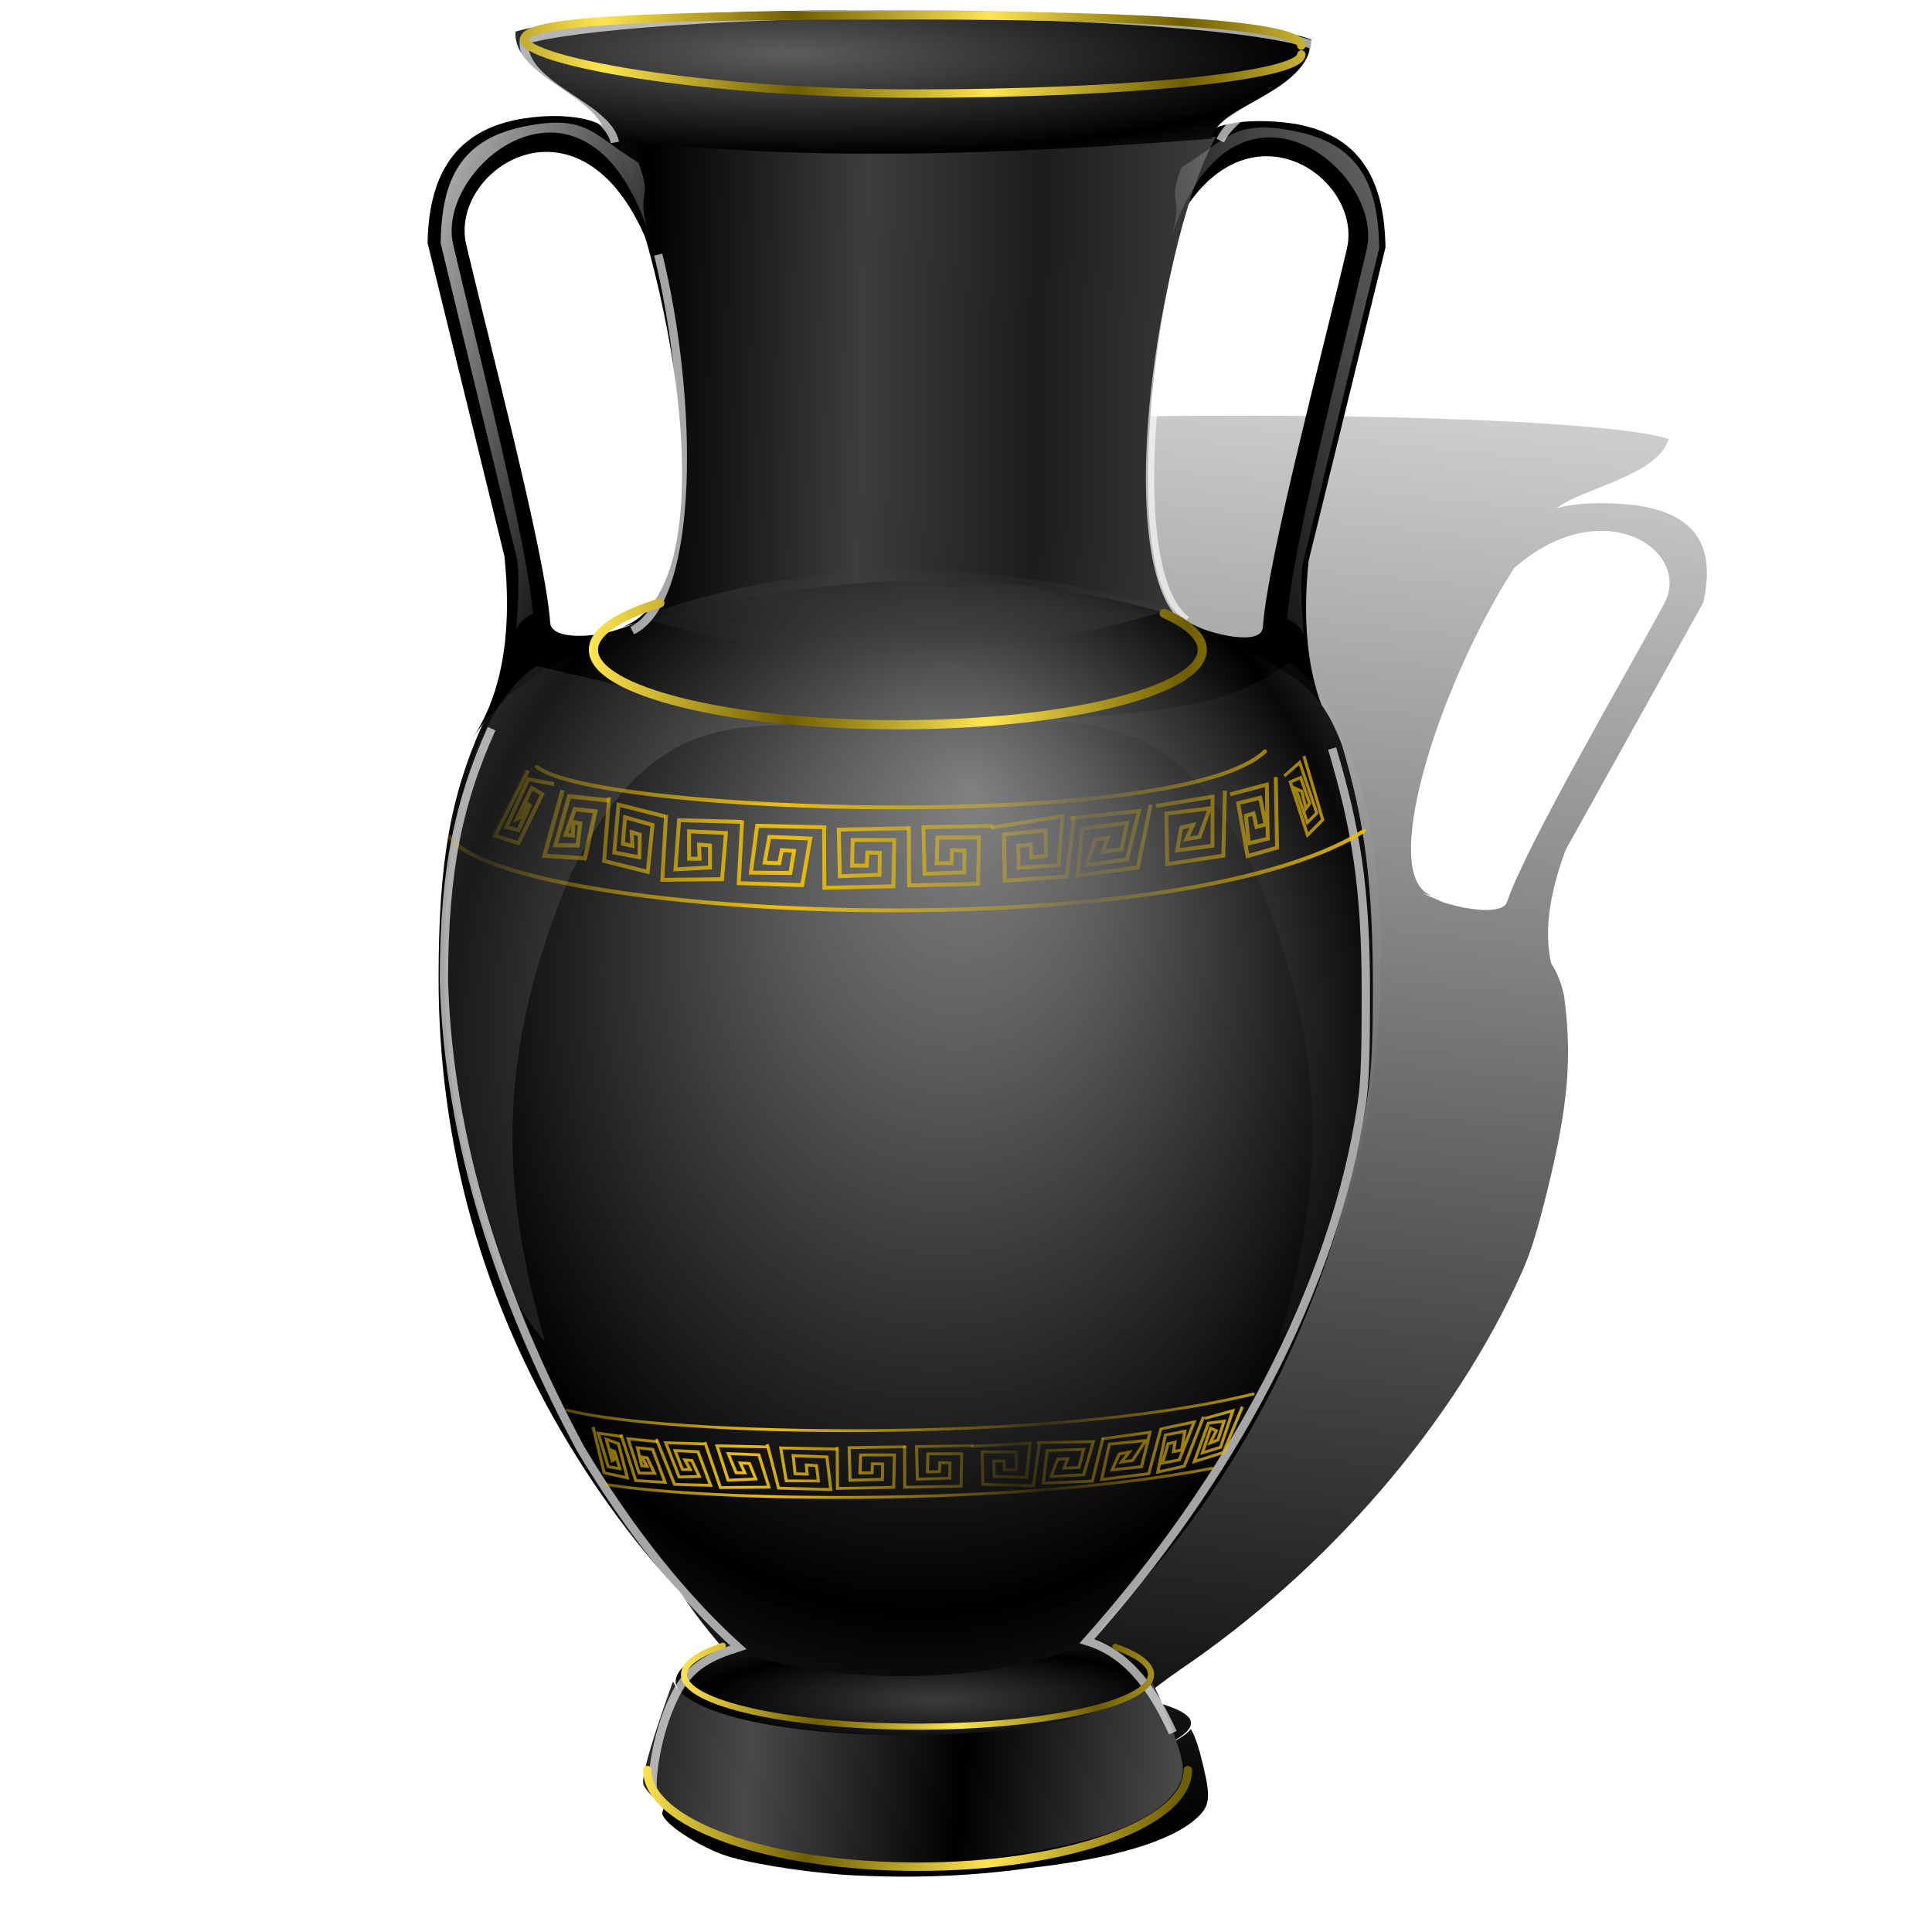 <?xml version="1.0" encoding="UTF-8" standalone="no"?>
<svg
   xmlns:dc="http://purl.org/dc/elements/1.1/"
   xmlns:cc="http://creativecommons.org/ns#"
   xmlns:rdf="http://www.w3.org/1999/02/22-rdf-syntax-ns#"
   xmlns:svg="http://www.w3.org/2000/svg"
   xmlns="http://www.w3.org/2000/svg"
   xmlns:xlink="http://www.w3.org/1999/xlink"
   xmlns:sodipodi="http://sodipodi.sourceforge.net/DTD/sodipodi-0.dtd"
   xmlns:inkscape="http://www.inkscape.org/namespaces/inkscape"
   inkscape:version="1.0 (4035a4f, 2020-05-01)"
   sodipodi:docname="edu_archaeology.svg"
   viewBox="0 0 255 255"
   height="255"
   width="255"
   id="svg2"
   version="1.1">
  <defs
     id="defs6">
    <linearGradient
       id="linearGradient2014"
       inkscape:collect="always">
      <stop
         id="stop2010"
         offset="0"
         style="stop-color:#ffffff;stop-opacity:0.415" />
      <stop
         id="stop2012"
         offset="1"
         style="stop-color:#ffffff;stop-opacity:0.083" />
    </linearGradient>
    <linearGradient
       inkscape:collect="always"
       id="linearGradient859">
      <stop
         style="stop-color:#ffffff;stop-opacity:0.75"
         offset="0"
         id="stop855" />
      <stop
         style="stop-color:#ffffff;stop-opacity:0.083"
         offset="1"
         id="stop857" />
    </linearGradient>
    <linearGradient
       inkscape:collect="always"
       id="linearGradient853">
      <stop
         style="stop-color:#000000;stop-opacity:1;"
         offset="0"
         id="stop849" />
      <stop
         style="stop-color:#000000;stop-opacity:0.173"
         offset="1"
         id="stop851" />
    </linearGradient>
    <linearGradient
       id="linearGradient933"
       inkscape:collect="always">
      <stop
         id="stop929"
         stop-color="#5d5d5d"
         stop-opacity="1" />
      <stop
         id="stop931"
         offset="1"
         stop-color="#000000"
         stop-opacity="1" />
    </linearGradient>
    <linearGradient
       id="linearGradient923"
       inkscape:collect="always">
      <stop
         id="stop919"
         stop-color="#3d3d3d"
         stop-opacity="1" />
      <stop
         id="stop921"
         offset="1"
         stop-color="#000000"
         stop-opacity="1" />
    </linearGradient>
    <linearGradient
       id="linearGradient913"
       inkscape:collect="always">
      <stop
         id="stop909"
         stop-color="#3d3d3d"
         stop-opacity="0.455" />
      <stop
         id="stop911"
         offset="1"
         stop-color="#3d3d3d"
         stop-opacity="0.002" />
    </linearGradient>
    <linearGradient
       id="linearGradient901"
       inkscape:collect="always">
      <stop
         id="stop897"
         stop-color="#000000"
         stop-opacity="1" />
      <stop
         offset="0.555"
         id="stop905"
         stop-color="#3d3d3d"
         stop-opacity="1" />
      <stop
         id="stop899"
         offset="1"
         stop-color="#1c1c1c"
         stop-opacity="1" />
    </linearGradient>
    <linearGradient
       id="linearGradient891"
       inkscape:collect="always">
      <stop
         id="stop887"
         stop-color="#000000"
         stop-opacity="1" />
      <stop
         id="stop889"
         offset="1"
         stop-color="#494949"
         stop-opacity="1" />
    </linearGradient>
    <linearGradient
       id="linearGradient877"
       inkscape:collect="always">
      <stop
         id="stop873"
         stop-color="#818181"
         stop-opacity="1" />
      <stop
         offset="0.328"
         id="stop881"
         stop-color="#5c5c5c"
         stop-opacity="1" />
      <stop
         id="stop883"
         offset="0.798"
         stop-color="#1d1d1d"
         stop-opacity="1" />
      <stop
         id="stop875"
         offset="1"
         stop-color="#000000"
         stop-opacity="1" />
    </linearGradient>
    <radialGradient
       spreadMethod="reflect"
       gradientUnits="userSpaceOnUse"
       gradientTransform="matrix(1.137,-0.019,0.03,1.366,-31.19,-47.457)"
       r="54.22"
       fy="113.09"
       fx="137.38"
       cy="138.08"
       cx="130.06"
       id="radialGradient879"
       xlink:href="#linearGradient877"
       inkscape:collect="always" />
    <linearGradient
       gradientTransform="matrix(1.137,0,0,0.979,-28.245,0.023)"
       spreadMethod="reflect"
       gradientUnits="userSpaceOnUse"
       y2="240.813"
       x2="111.567"
       y1="242.573"
       x1="136.37"
       id="linearGradient893"
       xlink:href="#linearGradient891"
       inkscape:collect="always" />
    <linearGradient
       gradientTransform="matrix(1.137,0,0,0.979,-27.777,0.778)"
       spreadMethod="reflect"
       gradientUnits="userSpaceOnUse"
       y2="51.088"
       x2="144.75"
       y1="50.21"
       x1="99.22"
       id="linearGradient903"
       xlink:href="#linearGradient901"
       inkscape:collect="always" />
    <linearGradient
       gradientTransform="matrix(1.137,0,0,0.979,-27.777,0.778)"
       spreadMethod="reflect"
       gradientUnits="userSpaceOnUse"
       y2="89.32"
       x2="131.41"
       y1="80.927"
       x1="131.99"
       id="linearGradient915"
       xlink:href="#linearGradient913"
       inkscape:collect="always" />
    <radialGradient
       spreadMethod="reflect"
       gradientUnits="userSpaceOnUse"
       gradientTransform="matrix(1.137,0,0,0.243,-27.777,167.509)"
       r="27.2"
       fy="233.89"
       fx="133.21"
       cy="233.89"
       cx="133.21"
       id="radialGradient925"
       xlink:href="#linearGradient923"
       inkscape:collect="always" />
    <radialGradient
       spreadMethod="reflect"
       gradientUnits="userSpaceOnUse"
       gradientTransform="matrix(1.472,0.019,-0.005,0.288,-76.016,6.29)"
       r="46.19"
       fy="-5.451"
       fx="122.16"
       cy="-5.451"
       cx="122.16"
       id="radialGradient937"
       xlink:href="#linearGradient933"
       inkscape:collect="always" />
    <filter
       height="1.022"
       y="-0.011"
       width="1.042"
       x="-0.021"
       id="filter895"
       inkscape:collect="always"
       color-interpolation-filters="sRGB">
      <feGaussianBlur
         id="feGaussianBlur897"
         stdDeviation="1.115"
         inkscape:collect="always" />
    </filter>
    <linearGradient
       inkscape:collect="always"
       xlink:href="#linearGradient853"
       id="linearGradient855"
       x1="158.339"
       y1="242.621"
       x2="189.695"
       y2="3.157"
       gradientUnits="userSpaceOnUse"
       gradientTransform="translate(2.006,-2.292)" />
    <linearGradient
       inkscape:collect="always"
       xlink:href="#linearGradient859"
       id="linearGradient861"
       x1="54.486"
       y1="21.004"
       x2="89.965"
       y2="34.737"
       gradientUnits="userSpaceOnUse" />
    <clipPath
       clipPathUnits="userSpaceOnUse"
       id="clipPath901">
      <path
         id="path903"
         style="fill:none;stroke:#ffffff;stroke-width:1.1;stroke-miterlimit:4;stroke-dasharray:none;stroke-opacity:1"
         d="m -20.835,235.349 c -2.442,-5.366 -3.698,-10.381 -9.309,-12.084 19.021,-21.363 32.313,-46.763 35.959,-71.086 0.523,-3.278 0.844,-7.498 0.851,-14.578 0.012,-13.981 -1.663,-21.247 -4.738,-31.576 -3.378,-8.971 -6.521,-10.32 -20.964,-17.491 -7.594,-5.645 -5.419,-35.547 1.12,-55.108 m 3.334,-8.22 c 2.85,-5.682 12.335,-6.127 12.336,-12.58 -6.832,-2.511 -29.128,-4.016 -52.159,-4.137 -23.031,-0.121 -46.005,1.537 -52.083,3.499 -0.421,6.157 11.055,8.503 12.011,13.467 m 5.72,14.803 c 4.627,18.785 5.001,45.451 -3.433,49.625 m -18.561,12.945 c -4.253,9.549 -6.285,18.257 -6.293,33.344 -0.012,21.971 5.391,42.988 16.823,61.887 6.466,10.829 14.75,19.443 22.045,26.029 -3.53,1.119 -6.064,2.349 -7.918,5.509 -2.973,5.277 -3.578,12.063 -3.387,13.08"
         sodipodi:nodetypes="cccccccccscccccccccc" />
    </clipPath>
    <filter
       inkscape:collect="always"
       style="color-interpolation-filters:sRGB"
       id="filter917"
       x="-0.028"
       width="1.056"
       y="-0.015"
       height="1.029">
      <feGaussianBlur
         inkscape:collect="always"
         stdDeviation="1.439"
         id="feGaussianBlur919" />
    </filter>
    <filter
       inkscape:collect="always"
       style="color-interpolation-filters:sRGB"
       id="filter885"
       x="-0.037"
       width="1.074"
       y="-0.015"
       height="1.03">
      <feGaussianBlur
         inkscape:collect="always"
         stdDeviation="0.422"
         id="feGaussianBlur887" />
    </filter>
    <linearGradient
       id="linearGradient889"
       inkscape:collect="always">
      <stop
         id="stop885"
         offset="0"
         style="stop-color:#ffe54f;stop-opacity:1" />
      <stop
         id="stop887-3"
         offset="1"
         style="stop-color:#6e5d00;stop-opacity:1" />
    </linearGradient>
    <linearGradient
       gradientTransform="matrix(4.185,0,0,2.471,-14.18,-495.252)"
       spreadMethod="reflect"
       gradientUnits="userSpaceOnUse"
       y2="290.714"
       x2="29.239"
       y1="290.484"
       x1="24.838"
       id="linearGradient899"
       xlink:href="#linearGradient889"
       inkscape:collect="always" />
    <linearGradient
       gradientTransform="matrix(3.789,0,0,2.764,-0.501,-570.683)"
       spreadMethod="reflect"
       gradientUnits="userSpaceOnUse"
       y2="291.867"
       x2="28.719"
       y1="291.024"
       x1="22.509"
       id="linearGradient908"
       xlink:href="#linearGradient889"
       inkscape:collect="always" />
    <linearGradient
       gradientTransform="matrix(3.78,0,0,3.78,-5.527,-863.948)"
       spreadMethod="reflect"
       gradientUnits="userSpaceOnUse"
       y2="252.001"
       x2="28.963"
       y1="251.771"
       x1="22.026"
       id="linearGradient916"
       xlink:href="#linearGradient889"
       inkscape:collect="always" />
    <linearGradient
       gradientTransform="matrix(3.574,0,0,2.812,2.43,-645.319)"
       inkscape:collect="always"
       xlink:href="#linearGradient889"
       id="linearGradient900"
       x1="21.591"
       y1="232.124"
       x2="28.73"
       y2="232.021"
       gradientUnits="userSpaceOnUse"
       spreadMethod="reflect" />
    <linearGradient
       inkscape:collect="always"
       id="linearGradient1072">
      <stop
         style="stop-color:#eebf03;stop-opacity:1;"
         offset="0"
         id="stop1068" />
      <stop
         style="stop-color:#eebf03;stop-opacity:0.116"
         offset="1"
         id="stop1070" />
    </linearGradient>
    <linearGradient
       id="linearGradient4293">
      <stop
         id="stop4295"
         stop-color="#ffffff"
         stop-opacity="0.361" />
      <stop
         id="stop4297"
         offset="1"
         stop-color="#c9c9c9"
         stop-opacity="0" />
    </linearGradient>
    <linearGradient
       id="linearGradient3877">
      <stop
         id="stop3879"
         stop-color="#212121"
         stop-opacity="1" />
      <stop
         offset="1"
         id="stop3881"
         stop-color="#e4e4e4"
         stop-opacity="1" />
    </linearGradient>
    <clipPath
       clipPathUnits="userSpaceOnUse"
       id="clipPath2059">
      <path
         d="m -10.1,231.685 c 3.559,2.506 4.832,-0.585 2.965,-3.064 -3.182,-4.225 -6.444,-9.84 -12.355,-15.913 -2.595,-2.669 -11.861,-7.808 -11.861,-7.808 0,0 -0.115,-2.188 -0.099,-3.064 0.011,-0.582 -0.566,-0.564 -0.89,-0.297 -0.782,0.645 -2.471,2.57 -2.471,2.57 l -1.68,-0.099 -1.087,-1.581 c -0.297,-0.411 -0.636,-0.346 -0.89,0 -0.545,1.85 -0.879,3.885 -3.459,3.954 l 4.448,3.954 c 7.766,1.553 15.579,5.585 20.262,14.332 0,0 4.526,5.194 7.116,7.018 z"
         id="path2061"
         sodipodi:nodetypes="csscsscccccccs"
         inkscape:connector-curvature="0"
         stroke-dasharray="none"
         stroke-opacity="1"
         fill="#ffffff"
         fill-rule="evenodd"
         stroke="none"
         stroke-linejoin="miter"
         fill-opacity="1"
         stroke-linecap="butt"
         stroke-width="0.048"
         stroke-miterlimit="4" />
    </clipPath>
    <clipPath
       id="clipPath2059-5"
       clipPathUnits="userSpaceOnUse">
      <path
         stroke-miterlimit="4"
         stroke-width="0.048"
         stroke-linecap="butt"
         fill-opacity="1"
         stroke-linejoin="miter"
         stroke="none"
         fill-rule="evenodd"
         fill="#ffffff"
         stroke-opacity="1"
         stroke-dasharray="none"
         inkscape:connector-curvature="0"
         sodipodi:nodetypes="csscsscccccccs"
         id="path2061-3"
         d="m -10.1,231.685 c 3.559,2.506 4.832,-0.585 2.965,-3.064 -3.182,-4.225 -6.444,-9.84 -12.355,-15.913 -2.595,-2.669 -11.861,-7.808 -11.861,-7.808 0,0 -0.115,-2.188 -0.099,-3.064 0.011,-0.582 -0.566,-0.564 -0.89,-0.297 -0.782,0.645 -2.471,2.57 -2.471,2.57 l -1.68,-0.099 -1.087,-1.581 c -0.297,-0.411 -0.636,-0.346 -0.89,0 -0.545,1.85 -0.879,3.885 -3.459,3.954 l 4.448,3.954 c 7.766,1.553 15.579,5.585 20.262,14.332 0,0 4.526,5.194 7.116,7.018 z" />
    </clipPath>
    <clipPath
       id="clipPath">
      <path
         fill-opacity="0.95"
         stroke="none"
         fill="#1b1b1b"
         sodipodi:nodetypes="csssscc"
         inkscape:connector-curvature="0"
         id="rect5264"
         d="m -515.73,435.564 v 5.838 c 0,9.743 -7.844,17.587 -17.587,17.587 h -135.051 c -9.743,0 -17.587,-7.844 -17.587,-17.587 v -5.838 z" />
    </clipPath>
    <clipPath
       clipPathUnits="userSpaceOnUse"
       id="clipPath2059-7">
      <path
         d="m -10.1,231.685 c 3.559,2.506 4.832,-0.585 2.965,-3.064 -3.182,-4.225 -6.444,-9.84 -12.355,-15.913 -2.595,-2.669 -11.861,-7.808 -11.861,-7.808 0,0 -0.115,-2.188 -0.099,-3.064 0.011,-0.582 -0.566,-0.564 -0.89,-0.297 -0.782,0.645 -2.471,2.57 -2.471,2.57 l -1.68,-0.099 -1.087,-1.581 c -0.297,-0.411 -0.636,-0.346 -0.89,0 -0.545,1.85 -0.879,3.885 -3.459,3.954 l 4.448,3.954 c 7.766,1.553 15.579,5.585 20.262,14.332 0,0 4.526,5.194 7.116,7.018 z"
         id="path2061-5"
         sodipodi:nodetypes="csscsscccccccs"
         inkscape:connector-curvature="0"
         stroke-dasharray="none"
         stroke-opacity="1"
         fill="#ffffff"
         fill-rule="evenodd"
         stroke="none"
         stroke-linejoin="miter"
         fill-opacity="1"
         stroke-linecap="butt"
         stroke-width="0.048"
         stroke-miterlimit="4" />
    </clipPath>
    <clipPath
       clipPathUnits="userSpaceOnUse"
       id="clipPath1162">
      <path
         stroke-miterlimit="4"
         stroke-width="0.071"
         stroke-linecap="round"
         fill-opacity="0.347"
         stroke-linejoin="round"
         stroke="none"
         fill="#000000"
         stroke-opacity="1"
         stroke-dasharray="none"
         inkscape:connector-curvature="0"
         d="m -65.65,239.846 c -9.358,0 -16.952,7.594 -16.952,16.952 0,9.358 7.594,16.941 16.952,16.941 0.292,0 0.579,-0.008 0.868,-0.022 2.123,-0.108 4.148,-0.606 5.995,-1.424 l 2.67,3.971 c -0.226,0.495 -0.245,0.964 -0.011,1.313 l 15.673,23.326 c 0.495,0.737 1.944,0.632 3.248,-0.245 1.304,-0.876 1.964,-2.177 1.468,-2.914 L -51.423,274.417 c -0.233,-0.347 -0.683,-0.499 -1.224,-0.478 l -2.558,-3.804 c 3.96,-3.1 6.507,-7.92 6.507,-13.337 0,-9.358 -7.594,-16.952 -16.952,-16.952 z m 0,2.581 c 7.929,0 14.371,6.442 14.371,14.371 0,7.929 -6.442,14.36 -14.371,14.36 -7.929,0 -14.349,-6.431 -14.349,-14.36 0,-0.248 -0.001,-0.489 0.011,-0.734 0.384,-7.586 6.657,-13.637 14.338,-13.637 z"
         id="path1164" />
    </clipPath>
    <clipPath
       id="clipPath2059-2"
       clipPathUnits="userSpaceOnUse">
      <path
         stroke-miterlimit="4"
         stroke-width="0.048"
         stroke-linecap="butt"
         fill-opacity="1"
         stroke-linejoin="miter"
         stroke="none"
         fill-rule="evenodd"
         fill="#ffffff"
         stroke-opacity="1"
         stroke-dasharray="none"
         inkscape:connector-curvature="0"
         sodipodi:nodetypes="csscsscccccccs"
         id="path2061-0"
         d="m -10.1,231.685 c 3.559,2.506 4.832,-0.585 2.965,-3.064 -3.182,-4.225 -6.444,-9.84 -12.355,-15.913 -2.595,-2.669 -11.861,-7.808 -11.861,-7.808 0,0 -0.115,-2.188 -0.099,-3.064 0.011,-0.582 -0.566,-0.564 -0.89,-0.297 -0.782,0.645 -2.471,2.57 -2.471,2.57 l -1.68,-0.099 -1.087,-1.581 c -0.297,-0.411 -0.636,-0.346 -0.89,0 -0.545,1.85 -0.879,3.885 -3.459,3.954 l 4.448,3.954 c 7.766,1.553 15.579,5.585 20.262,14.332 0,0 4.526,5.194 7.116,7.018 z" />
    </clipPath>
    <clipPath
       clipPathUnits="userSpaceOnUse"
       id="clipPath2059-5-2">
      <path
         d="m -10.1,231.685 c 3.559,2.506 4.832,-0.585 2.965,-3.064 -3.182,-4.225 -6.444,-9.84 -12.355,-15.913 -2.595,-2.669 -11.861,-7.808 -11.861,-7.808 0,0 -0.115,-2.188 -0.099,-3.064 0.011,-0.582 -0.566,-0.564 -0.89,-0.297 -0.782,0.645 -2.471,2.57 -2.471,2.57 l -1.68,-0.099 -1.087,-1.581 c -0.297,-0.411 -0.636,-0.346 -0.89,0 -0.545,1.85 -0.879,3.885 -3.459,3.954 l 4.448,3.954 c 7.766,1.553 15.579,5.585 20.262,14.332 0,0 4.526,5.194 7.116,7.018 z"
         id="path2061-3-3"
         sodipodi:nodetypes="csscsscccccccs"
         inkscape:connector-curvature="0"
         stroke-dasharray="none"
         stroke-opacity="1"
         fill="#ffffff"
         fill-rule="evenodd"
         stroke="none"
         stroke-linejoin="miter"
         fill-opacity="1"
         stroke-linecap="butt"
         stroke-width="0.048"
         stroke-miterlimit="4" />
    </clipPath>
    <clipPath
       id="clipPath-7">
      <path
         d="m -515.73,435.564 v 5.838 c 0,9.743 -7.844,17.587 -17.587,17.587 h -135.051 c -9.743,0 -17.587,-7.844 -17.587,-17.587 v -5.838 z"
         id="rect5264-5"
         inkscape:connector-curvature="0"
         sodipodi:nodetypes="csssscc"
         fill="#1b1b1b"
         stroke="none"
         fill-opacity="0.95" />
    </clipPath>
    <clipPath
       id="clipPath2059-7-9"
       clipPathUnits="userSpaceOnUse">
      <path
         stroke-miterlimit="4"
         stroke-width="0.048"
         stroke-linecap="butt"
         fill-opacity="1"
         stroke-linejoin="miter"
         stroke="none"
         fill-rule="evenodd"
         fill="#ffffff"
         stroke-opacity="1"
         stroke-dasharray="none"
         inkscape:connector-curvature="0"
         sodipodi:nodetypes="csscsscccccccs"
         id="path2061-5-2"
         d="m -10.1,231.685 c 3.559,2.506 4.832,-0.585 2.965,-3.064 -3.182,-4.225 -6.444,-9.84 -12.355,-15.913 -2.595,-2.669 -11.861,-7.808 -11.861,-7.808 0,0 -0.115,-2.188 -0.099,-3.064 0.011,-0.582 -0.566,-0.564 -0.89,-0.297 -0.782,0.645 -2.471,2.57 -2.471,2.57 l -1.68,-0.099 -1.087,-1.581 c -0.297,-0.411 -0.636,-0.346 -0.89,0 -0.545,1.85 -0.879,3.885 -3.459,3.954 l 4.448,3.954 c 7.766,1.553 15.579,5.585 20.262,14.332 0,0 4.526,5.194 7.116,7.018 z" />
    </clipPath>
    <clipPath
       id="clipPath1162-2"
       clipPathUnits="userSpaceOnUse">
      <path
         id="path1164-8"
         d="m -65.65,239.846 c -9.358,0 -16.952,7.594 -16.952,16.952 0,9.358 7.594,16.941 16.952,16.941 0.292,0 0.579,-0.008 0.868,-0.022 2.123,-0.108 4.148,-0.606 5.995,-1.424 l 2.67,3.971 c -0.226,0.495 -0.245,0.964 -0.011,1.313 l 15.673,23.326 c 0.495,0.737 1.944,0.632 3.248,-0.245 1.304,-0.876 1.964,-2.177 1.468,-2.914 L -51.423,274.417 c -0.233,-0.347 -0.683,-0.499 -1.224,-0.478 l -2.558,-3.804 c 3.96,-3.1 6.507,-7.92 6.507,-13.337 0,-9.358 -7.594,-16.952 -16.952,-16.952 z m 0,2.581 c 7.929,0 14.371,6.442 14.371,14.371 0,7.929 -6.442,14.36 -14.371,14.36 -7.929,0 -14.349,-6.431 -14.349,-14.36 0,-0.248 -0.001,-0.489 0.011,-0.734 0.384,-7.586 6.657,-13.637 14.338,-13.637 z"
         inkscape:connector-curvature="0"
         stroke-dasharray="none"
         stroke-opacity="1"
         fill="#000000"
         stroke="none"
         stroke-linejoin="round"
         fill-opacity="0.347"
         stroke-linecap="round"
         stroke-width="0.071"
         stroke-miterlimit="4" />
    </clipPath>
    <linearGradient
       id="linearGradient3991"
       inkscape:collect="always">
      <stop
         stop-opacity="1"
         stop-color="#ffffff"
         id="stop3993" />
      <stop
         stop-opacity="1"
         stop-color="#2b2b2b"
         id="stop3995"
         offset="1" />
    </linearGradient>
    <clipPath
       id="clipPath2059-20"
       clipPathUnits="userSpaceOnUse">
      <path
         stroke-miterlimit="4"
         stroke-width="0.048"
         stroke-linecap="butt"
         fill-opacity="1"
         stroke-linejoin="miter"
         stroke="none"
         fill-rule="evenodd"
         fill="#ffffff"
         stroke-opacity="1"
         stroke-dasharray="none"
         inkscape:connector-curvature="0"
         sodipodi:nodetypes="csscsscccccccs"
         id="path2061-2"
         d="m -10.1,231.685 c 3.559,2.506 4.832,-0.585 2.965,-3.064 -3.182,-4.225 -6.444,-9.84 -12.355,-15.913 -2.595,-2.669 -11.861,-7.808 -11.861,-7.808 0,0 -0.115,-2.188 -0.099,-3.064 0.011,-0.582 -0.566,-0.564 -0.89,-0.297 -0.782,0.645 -2.471,2.57 -2.471,2.57 l -1.68,-0.099 -1.087,-1.581 c -0.297,-0.411 -0.636,-0.346 -0.89,0 -0.545,1.85 -0.879,3.885 -3.459,3.954 l 4.448,3.954 c 7.766,1.553 15.579,5.585 20.262,14.332 0,0 4.526,5.194 7.116,7.018 z" />
    </clipPath>
    <clipPath
       clipPathUnits="userSpaceOnUse"
       id="clipPath2059-5-3">
      <path
         d="m -10.1,231.685 c 3.559,2.506 4.832,-0.585 2.965,-3.064 -3.182,-4.225 -6.444,-9.84 -12.355,-15.913 -2.595,-2.669 -11.861,-7.808 -11.861,-7.808 0,0 -0.115,-2.188 -0.099,-3.064 0.011,-0.582 -0.566,-0.564 -0.89,-0.297 -0.782,0.645 -2.471,2.57 -2.471,2.57 l -1.68,-0.099 -1.087,-1.581 c -0.297,-0.411 -0.636,-0.346 -0.89,0 -0.545,1.85 -0.879,3.885 -3.459,3.954 l 4.448,3.954 c 7.766,1.553 15.579,5.585 20.262,14.332 0,0 4.526,5.194 7.116,7.018 z"
         id="path2061-3-7"
         sodipodi:nodetypes="csscsscccccccs"
         inkscape:connector-curvature="0"
         stroke-dasharray="none"
         stroke-opacity="1"
         fill="#ffffff"
         fill-rule="evenodd"
         stroke="none"
         stroke-linejoin="miter"
         fill-opacity="1"
         stroke-linecap="butt"
         stroke-width="0.048"
         stroke-miterlimit="4" />
    </clipPath>
    <clipPath
       id="clipPath-5">
      <path
         d="m -515.73,435.564 v 5.838 c 0,9.743 -7.844,17.587 -17.587,17.587 h -135.051 c -9.743,0 -17.587,-7.844 -17.587,-17.587 v -5.838 z"
         id="rect5264-9"
         inkscape:connector-curvature="0"
         sodipodi:nodetypes="csssscc"
         fill="#1b1b1b"
         stroke="none"
         fill-opacity="0.95" />
    </clipPath>
    <clipPath
       id="clipPath2059-7-2"
       clipPathUnits="userSpaceOnUse">
      <path
         stroke-miterlimit="4"
         stroke-width="0.048"
         stroke-linecap="butt"
         fill-opacity="1"
         stroke-linejoin="miter"
         stroke="none"
         fill-rule="evenodd"
         fill="#ffffff"
         stroke-opacity="1"
         stroke-dasharray="none"
         inkscape:connector-curvature="0"
         sodipodi:nodetypes="csscsscccccccs"
         id="path2061-5-28"
         d="m -10.1,231.685 c 3.559,2.506 4.832,-0.585 2.965,-3.064 -3.182,-4.225 -6.444,-9.84 -12.355,-15.913 -2.595,-2.669 -11.861,-7.808 -11.861,-7.808 0,0 -0.115,-2.188 -0.099,-3.064 0.011,-0.582 -0.566,-0.564 -0.89,-0.297 -0.782,0.645 -2.471,2.57 -2.471,2.57 l -1.68,-0.099 -1.087,-1.581 c -0.297,-0.411 -0.636,-0.346 -0.89,0 -0.545,1.85 -0.879,3.885 -3.459,3.954 l 4.448,3.954 c 7.766,1.553 15.579,5.585 20.262,14.332 0,0 4.526,5.194 7.116,7.018 z" />
    </clipPath>
    <clipPath
       id="clipPath1162-9"
       clipPathUnits="userSpaceOnUse">
      <path
         id="path1164-7"
         d="m -65.65,239.846 c -9.358,0 -16.952,7.594 -16.952,16.952 0,9.358 7.594,16.941 16.952,16.941 0.292,0 0.579,-0.008 0.868,-0.022 2.123,-0.108 4.148,-0.606 5.995,-1.424 l 2.67,3.971 c -0.226,0.495 -0.245,0.964 -0.011,1.313 l 15.673,23.326 c 0.495,0.737 1.944,0.632 3.248,-0.245 1.304,-0.876 1.964,-2.177 1.468,-2.914 L -51.423,274.417 c -0.233,-0.347 -0.683,-0.499 -1.224,-0.478 l -2.558,-3.804 c 3.96,-3.1 6.507,-7.92 6.507,-13.337 0,-9.358 -7.594,-16.952 -16.952,-16.952 z m 0,2.581 c 7.929,0 14.371,6.442 14.371,14.371 0,7.929 -6.442,14.36 -14.371,14.36 -7.929,0 -14.349,-6.431 -14.349,-14.36 0,-0.248 -0.001,-0.489 0.011,-0.734 0.384,-7.586 6.657,-13.637 14.338,-13.637 z"
         inkscape:connector-curvature="0"
         stroke-dasharray="none"
         stroke-opacity="1"
         fill="#000000"
         stroke="none"
         stroke-linejoin="round"
         fill-opacity="0.347"
         stroke-linecap="round"
         stroke-width="0.071"
         stroke-miterlimit="4" />
    </clipPath>
    <linearGradient
       spreadMethod="reflect"
       y2="241.85"
       x2="2.648"
       y1="242.89"
       x1="2.648"
       gradientTransform="matrix(3.585,0,0,3.593,61.127,-865.499)"
       gradientUnits="userSpaceOnUse"
       id="linearGradient1048"
       xlink:href="#linearGradient3877"
       inkscape:collect="always" />
    <linearGradient
       spreadMethod="reflect"
       y2="4.917"
       x2="-243.38"
       y1="8.03"
       x1="-243.38"
       gradientTransform="matrix(3.585,0,0,3.593,966.849,-18.509)"
       gradientUnits="userSpaceOnUse"
       id="linearGradient1050"
       xlink:href="#linearGradient3991"
       inkscape:collect="always" />
    <pattern
       id="pattern1062"
       patternTransform="translate(-122.493,73.81)"
       height="10.31"
       width="129.63"
       patternUnits="userSpaceOnUse">
      <rect
         transform="matrix(1,0,-0.066,0.998,0,0)"
         ry="4.265"
         y="0.901"
         x="1.255"
         height="8.53"
         width="127.8"
         id="rect1046"
         stroke-dasharray="none"
         stroke-opacity="0.678"
         fill="url(#linearGradient1048)"
         stroke="url(#linearGradient1050)"
         stroke-linejoin="round"
         fill-opacity="1"
         stroke-linecap="square"
         stroke-width="1.803"
         stroke-miterlimit="4"
         rx="4.267" />
    </pattern>
    <clipPath
       id="clipPath2059-75"
       clipPathUnits="userSpaceOnUse">
      <path
         stroke-miterlimit="4"
         stroke-width="0.048"
         stroke-linecap="butt"
         fill-opacity="1"
         stroke-linejoin="miter"
         stroke="none"
         fill-rule="evenodd"
         fill="#ffffff"
         stroke-opacity="1"
         stroke-dasharray="none"
         inkscape:connector-curvature="0"
         sodipodi:nodetypes="csscsscccccccs"
         id="path2061-35"
         d="m -10.1,231.685 c 3.559,2.506 4.832,-0.585 2.965,-3.064 -3.182,-4.225 -6.444,-9.84 -12.355,-15.913 -2.595,-2.669 -11.861,-7.808 -11.861,-7.808 0,0 -0.115,-2.188 -0.099,-3.064 0.011,-0.582 -0.566,-0.564 -0.89,-0.297 -0.782,0.645 -2.471,2.57 -2.471,2.57 l -1.68,-0.099 -1.087,-1.581 c -0.297,-0.411 -0.636,-0.346 -0.89,0 -0.545,1.85 -0.879,3.885 -3.459,3.954 l 4.448,3.954 c 7.766,1.553 15.579,5.585 20.262,14.332 0,0 4.526,5.194 7.116,7.018 z" />
    </clipPath>
    <clipPath
       clipPathUnits="userSpaceOnUse"
       id="clipPath2059-5-6">
      <path
         d="m -10.1,231.685 c 3.559,2.506 4.832,-0.585 2.965,-3.064 -3.182,-4.225 -6.444,-9.84 -12.355,-15.913 -2.595,-2.669 -11.861,-7.808 -11.861,-7.808 0,0 -0.115,-2.188 -0.099,-3.064 0.011,-0.582 -0.566,-0.564 -0.89,-0.297 -0.782,0.645 -2.471,2.57 -2.471,2.57 l -1.68,-0.099 -1.087,-1.581 c -0.297,-0.411 -0.636,-0.346 -0.89,0 -0.545,1.85 -0.879,3.885 -3.459,3.954 l 4.448,3.954 c 7.766,1.553 15.579,5.585 20.262,14.332 0,0 4.526,5.194 7.116,7.018 z"
         id="path2061-3-2"
         sodipodi:nodetypes="csscsscccccccs"
         inkscape:connector-curvature="0"
         stroke-dasharray="none"
         stroke-opacity="1"
         fill="#ffffff"
         fill-rule="evenodd"
         stroke="none"
         stroke-linejoin="miter"
         fill-opacity="1"
         stroke-linecap="butt"
         stroke-width="0.048"
         stroke-miterlimit="4" />
    </clipPath>
    <clipPath
       id="clipPath-9">
      <path
         d="m -515.73,435.564 v 5.838 c 0,9.743 -7.844,17.587 -17.587,17.587 h -135.051 c -9.743,0 -17.587,-7.844 -17.587,-17.587 v -5.838 z"
         id="rect5264-1"
         inkscape:connector-curvature="0"
         sodipodi:nodetypes="csssscc"
         fill="#1b1b1b"
         stroke="none"
         fill-opacity="0.95" />
    </clipPath>
    <clipPath
       id="clipPath2059-7-27"
       clipPathUnits="userSpaceOnUse">
      <path
         stroke-miterlimit="4"
         stroke-width="0.048"
         stroke-linecap="butt"
         fill-opacity="1"
         stroke-linejoin="miter"
         stroke="none"
         fill-rule="evenodd"
         fill="#ffffff"
         stroke-opacity="1"
         stroke-dasharray="none"
         inkscape:connector-curvature="0"
         sodipodi:nodetypes="csscsscccccccs"
         id="path2061-5-0"
         d="m -10.1,231.685 c 3.559,2.506 4.832,-0.585 2.965,-3.064 -3.182,-4.225 -6.444,-9.84 -12.355,-15.913 -2.595,-2.669 -11.861,-7.808 -11.861,-7.808 0,0 -0.115,-2.188 -0.099,-3.064 0.011,-0.582 -0.566,-0.564 -0.89,-0.297 -0.782,0.645 -2.471,2.57 -2.471,2.57 l -1.68,-0.099 -1.087,-1.581 c -0.297,-0.411 -0.636,-0.346 -0.89,0 -0.545,1.85 -0.879,3.885 -3.459,3.954 l 4.448,3.954 c 7.766,1.553 15.579,5.585 20.262,14.332 0,0 4.526,5.194 7.116,7.018 z" />
    </clipPath>
    <clipPath
       id="clipPath1162-93"
       clipPathUnits="userSpaceOnUse">
      <path
         id="path1164-6"
         d="m -65.65,239.846 c -9.358,0 -16.952,7.594 -16.952,16.952 0,9.358 7.594,16.941 16.952,16.941 0.292,0 0.579,-0.008 0.868,-0.022 2.123,-0.108 4.148,-0.606 5.995,-1.424 l 2.67,3.971 c -0.226,0.495 -0.245,0.964 -0.011,1.313 l 15.673,23.326 c 0.495,0.737 1.944,0.632 3.248,-0.245 1.304,-0.876 1.964,-2.177 1.468,-2.914 L -51.423,274.417 c -0.233,-0.347 -0.683,-0.499 -1.224,-0.478 l -2.558,-3.804 c 3.96,-3.1 6.507,-7.92 6.507,-13.337 0,-9.358 -7.594,-16.952 -16.952,-16.952 z m 0,2.581 c 7.929,0 14.371,6.442 14.371,14.371 0,7.929 -6.442,14.36 -14.371,14.36 -7.929,0 -14.349,-6.431 -14.349,-14.36 0,-0.248 -0.001,-0.489 0.011,-0.734 0.384,-7.586 6.657,-13.637 14.338,-13.637 z"
         inkscape:connector-curvature="0"
         stroke-dasharray="none"
         stroke-opacity="1"
         fill="#000000"
         stroke="none"
         stroke-linejoin="round"
         fill-opacity="0.347"
         stroke-linecap="round"
         stroke-width="0.071"
         stroke-miterlimit="4" />
    </clipPath>
    <clipPath
       id="clipPath2059-2-0"
       clipPathUnits="userSpaceOnUse">
      <path
         stroke-miterlimit="4"
         stroke-width="0.048"
         stroke-linecap="butt"
         fill-opacity="1"
         stroke-linejoin="miter"
         stroke="none"
         fill-rule="evenodd"
         fill="#ffffff"
         stroke-opacity="1"
         stroke-dasharray="none"
         inkscape:connector-curvature="0"
         sodipodi:nodetypes="csscsscccccccs"
         id="path2061-0-6"
         d="m -10.1,231.685 c 3.559,2.506 4.832,-0.585 2.965,-3.064 -3.182,-4.225 -6.444,-9.84 -12.355,-15.913 -2.595,-2.669 -11.861,-7.808 -11.861,-7.808 0,0 -0.115,-2.188 -0.099,-3.064 0.011,-0.582 -0.566,-0.564 -0.89,-0.297 -0.782,0.645 -2.471,2.57 -2.471,2.57 l -1.68,-0.099 -1.087,-1.581 c -0.297,-0.411 -0.636,-0.346 -0.89,0 -0.545,1.85 -0.879,3.885 -3.459,3.954 l 4.448,3.954 c 7.766,1.553 15.579,5.585 20.262,14.332 0,0 4.526,5.194 7.116,7.018 z" />
    </clipPath>
    <clipPath
       clipPathUnits="userSpaceOnUse"
       id="clipPath2059-5-2-2">
      <path
         d="m -10.1,231.685 c 3.559,2.506 4.832,-0.585 2.965,-3.064 -3.182,-4.225 -6.444,-9.84 -12.355,-15.913 -2.595,-2.669 -11.861,-7.808 -11.861,-7.808 0,0 -0.115,-2.188 -0.099,-3.064 0.011,-0.582 -0.566,-0.564 -0.89,-0.297 -0.782,0.645 -2.471,2.57 -2.471,2.57 l -1.68,-0.099 -1.087,-1.581 c -0.297,-0.411 -0.636,-0.346 -0.89,0 -0.545,1.85 -0.879,3.885 -3.459,3.954 l 4.448,3.954 c 7.766,1.553 15.579,5.585 20.262,14.332 0,0 4.526,5.194 7.116,7.018 z"
         id="path2061-3-3-6"
         sodipodi:nodetypes="csscsscccccccs"
         inkscape:connector-curvature="0"
         stroke-dasharray="none"
         stroke-opacity="1"
         fill="#ffffff"
         fill-rule="evenodd"
         stroke="none"
         stroke-linejoin="miter"
         fill-opacity="1"
         stroke-linecap="butt"
         stroke-width="0.048"
         stroke-miterlimit="4" />
    </clipPath>
    <clipPath
       id="clipPath-7-1">
      <path
         d="m -515.73,435.564 v 5.838 c 0,9.743 -7.844,17.587 -17.587,17.587 h -135.051 c -9.743,0 -17.587,-7.844 -17.587,-17.587 v -5.838 z"
         id="rect5264-5-8"
         inkscape:connector-curvature="0"
         sodipodi:nodetypes="csssscc"
         fill="#1b1b1b"
         stroke="none"
         fill-opacity="0.95" />
    </clipPath>
    <clipPath
       id="clipPath2059-7-9-7"
       clipPathUnits="userSpaceOnUse">
      <path
         stroke-miterlimit="4"
         stroke-width="0.048"
         stroke-linecap="butt"
         fill-opacity="1"
         stroke-linejoin="miter"
         stroke="none"
         fill-rule="evenodd"
         fill="#ffffff"
         stroke-opacity="1"
         stroke-dasharray="none"
         inkscape:connector-curvature="0"
         sodipodi:nodetypes="csscsscccccccs"
         id="path2061-5-2-9"
         d="m -10.1,231.685 c 3.559,2.506 4.832,-0.585 2.965,-3.064 -3.182,-4.225 -6.444,-9.84 -12.355,-15.913 -2.595,-2.669 -11.861,-7.808 -11.861,-7.808 0,0 -0.115,-2.188 -0.099,-3.064 0.011,-0.582 -0.566,-0.564 -0.89,-0.297 -0.782,0.645 -2.471,2.57 -2.471,2.57 l -1.68,-0.099 -1.087,-1.581 c -0.297,-0.411 -0.636,-0.346 -0.89,0 -0.545,1.85 -0.879,3.885 -3.459,3.954 l 4.448,3.954 c 7.766,1.553 15.579,5.585 20.262,14.332 0,0 4.526,5.194 7.116,7.018 z" />
    </clipPath>
    <clipPath
       id="clipPath1162-2-2"
       clipPathUnits="userSpaceOnUse">
      <path
         id="path1164-8-0"
         d="m -65.65,239.846 c -9.358,0 -16.952,7.594 -16.952,16.952 0,9.358 7.594,16.941 16.952,16.941 0.292,0 0.579,-0.008 0.868,-0.022 2.123,-0.108 4.148,-0.606 5.995,-1.424 l 2.67,3.971 c -0.226,0.495 -0.245,0.964 -0.011,1.313 l 15.673,23.326 c 0.495,0.737 1.944,0.632 3.248,-0.245 1.304,-0.876 1.964,-2.177 1.468,-2.914 L -51.423,274.417 c -0.233,-0.347 -0.683,-0.499 -1.224,-0.478 l -2.558,-3.804 c 3.96,-3.1 6.507,-7.92 6.507,-13.337 0,-9.358 -7.594,-16.952 -16.952,-16.952 z m 0,2.581 c 7.929,0 14.371,6.442 14.371,14.371 0,7.929 -6.442,14.36 -14.371,14.36 -7.929,0 -14.349,-6.431 -14.349,-14.36 0,-0.248 -0.001,-0.489 0.011,-0.734 0.384,-7.586 6.657,-13.637 14.338,-13.637 z"
         inkscape:connector-curvature="0"
         stroke-dasharray="none"
         stroke-opacity="1"
         fill="#000000"
         stroke="none"
         stroke-linejoin="round"
         fill-opacity="0.347"
         stroke-linecap="round"
         stroke-width="0.071"
         stroke-miterlimit="4" />
    </clipPath>
    <clipPath
       id="clipPath2059-20-2"
       clipPathUnits="userSpaceOnUse">
      <path
         stroke-miterlimit="4"
         stroke-width="0.048"
         stroke-linecap="butt"
         fill-opacity="1"
         stroke-linejoin="miter"
         stroke="none"
         fill-rule="evenodd"
         fill="#ffffff"
         stroke-opacity="1"
         stroke-dasharray="none"
         inkscape:connector-curvature="0"
         sodipodi:nodetypes="csscsscccccccs"
         id="path2061-2-3"
         d="m -10.1,231.685 c 3.559,2.506 4.832,-0.585 2.965,-3.064 -3.182,-4.225 -6.444,-9.84 -12.355,-15.913 -2.595,-2.669 -11.861,-7.808 -11.861,-7.808 0,0 -0.115,-2.188 -0.099,-3.064 0.011,-0.582 -0.566,-0.564 -0.89,-0.297 -0.782,0.645 -2.471,2.57 -2.471,2.57 l -1.68,-0.099 -1.087,-1.581 c -0.297,-0.411 -0.636,-0.346 -0.89,0 -0.545,1.85 -0.879,3.885 -3.459,3.954 l 4.448,3.954 c 7.766,1.553 15.579,5.585 20.262,14.332 0,0 4.526,5.194 7.116,7.018 z" />
    </clipPath>
    <clipPath
       clipPathUnits="userSpaceOnUse"
       id="clipPath2059-5-3-7">
      <path
         d="m -10.1,231.685 c 3.559,2.506 4.832,-0.585 2.965,-3.064 -3.182,-4.225 -6.444,-9.84 -12.355,-15.913 -2.595,-2.669 -11.861,-7.808 -11.861,-7.808 0,0 -0.115,-2.188 -0.099,-3.064 0.011,-0.582 -0.566,-0.564 -0.89,-0.297 -0.782,0.645 -2.471,2.57 -2.471,2.57 l -1.68,-0.099 -1.087,-1.581 c -0.297,-0.411 -0.636,-0.346 -0.89,0 -0.545,1.85 -0.879,3.885 -3.459,3.954 l 4.448,3.954 c 7.766,1.553 15.579,5.585 20.262,14.332 0,0 4.526,5.194 7.116,7.018 z"
         id="path2061-3-7-5"
         sodipodi:nodetypes="csscsscccccccs"
         inkscape:connector-curvature="0"
         stroke-dasharray="none"
         stroke-opacity="1"
         fill="#ffffff"
         fill-rule="evenodd"
         stroke="none"
         stroke-linejoin="miter"
         fill-opacity="1"
         stroke-linecap="butt"
         stroke-width="0.048"
         stroke-miterlimit="4" />
    </clipPath>
    <clipPath
       id="clipPath-5-9">
      <path
         d="m -515.73,435.564 v 5.838 c 0,9.743 -7.844,17.587 -17.587,17.587 h -135.051 c -9.743,0 -17.587,-7.844 -17.587,-17.587 v -5.838 z"
         id="rect5264-9-2"
         inkscape:connector-curvature="0"
         sodipodi:nodetypes="csssscc"
         fill="#1b1b1b"
         stroke="none"
         fill-opacity="0.95" />
    </clipPath>
    <clipPath
       id="clipPath2059-7-2-2"
       clipPathUnits="userSpaceOnUse">
      <path
         stroke-miterlimit="4"
         stroke-width="0.048"
         stroke-linecap="butt"
         fill-opacity="1"
         stroke-linejoin="miter"
         stroke="none"
         fill-rule="evenodd"
         fill="#ffffff"
         stroke-opacity="1"
         stroke-dasharray="none"
         inkscape:connector-curvature="0"
         sodipodi:nodetypes="csscsscccccccs"
         id="path2061-5-28-8"
         d="m -10.1,231.685 c 3.559,2.506 4.832,-0.585 2.965,-3.064 -3.182,-4.225 -6.444,-9.84 -12.355,-15.913 -2.595,-2.669 -11.861,-7.808 -11.861,-7.808 0,0 -0.115,-2.188 -0.099,-3.064 0.011,-0.582 -0.566,-0.564 -0.89,-0.297 -0.782,0.645 -2.471,2.57 -2.471,2.57 l -1.68,-0.099 -1.087,-1.581 c -0.297,-0.411 -0.636,-0.346 -0.89,0 -0.545,1.85 -0.879,3.885 -3.459,3.954 l 4.448,3.954 c 7.766,1.553 15.579,5.585 20.262,14.332 0,0 4.526,5.194 7.116,7.018 z" />
    </clipPath>
    <clipPath
       id="clipPath1162-9-9"
       clipPathUnits="userSpaceOnUse">
      <path
         id="path1164-7-7"
         d="m -65.65,239.846 c -9.358,0 -16.952,7.594 -16.952,16.952 0,9.358 7.594,16.941 16.952,16.941 0.292,0 0.579,-0.008 0.868,-0.022 2.123,-0.108 4.148,-0.606 5.995,-1.424 l 2.67,3.971 c -0.226,0.495 -0.245,0.964 -0.011,1.313 l 15.673,23.326 c 0.495,0.737 1.944,0.632 3.248,-0.245 1.304,-0.876 1.964,-2.177 1.468,-2.914 L -51.423,274.417 c -0.233,-0.347 -0.683,-0.499 -1.224,-0.478 l -2.558,-3.804 c 3.96,-3.1 6.507,-7.92 6.507,-13.337 0,-9.358 -7.594,-16.952 -16.952,-16.952 z m 0,2.581 c 7.929,0 14.371,6.442 14.371,14.371 0,7.929 -6.442,14.36 -14.371,14.36 -7.929,0 -14.349,-6.431 -14.349,-14.36 0,-0.248 -0.001,-0.489 0.011,-0.734 0.384,-7.586 6.657,-13.637 14.338,-13.637 z"
         inkscape:connector-curvature="0"
         stroke-dasharray="none"
         stroke-opacity="1"
         fill="#000000"
         stroke="none"
         stroke-linejoin="round"
         fill-opacity="0.347"
         stroke-linecap="round"
         stroke-width="0.071"
         stroke-miterlimit="4" />
    </clipPath>
    <clipPath
       clipPathUnits="userSpaceOnUse"
       id="clipPath1034">
      <path
         stroke-width="0.147"
         stroke-linecap="butt"
         fill-opacity="1"
         stroke-linejoin="miter"
         stroke="none"
         fill="#000000"
         stroke-opacity="1"
         sodipodi:nodetypes="cccccssccccccccssccccccc"
         inkscape:connector-curvature="0"
         id="path1036"
         d="m -0.723,232.439 c -0.14,0.734 -0.931,1.095 -1.756,1.437 l -0.559,1.677 c -0.122,0.973 -0.96,1.66 -2.076,2.235 -0.894,0.593 -1.172,1.309 -1.597,1.996 -0.568,2.401 -1.567,4.733 0.399,7.904 0.871,1.405 3.272,2.478 6.147,4.391 10.093,6.713 -0.301,28.863 -6.786,31.934 0.147,0.954 -0.258,1.748 -0.719,2.475 0.188,0.735 0.497,1.751 1.268,2.098 3.212,0.443 3.816,1.853 3.203,4.209 -1.586,1.287 -13.827,1.807 -18.711,0 -0.613,-2.356 -0.008,-3.765 3.203,-4.209 0.77,-0.347 1.079,-1.363 1.267,-2.098 -0.461,-0.727 -0.866,-1.521 -0.718,-2.475 -6.484,-3.071 -16.879,-25.221 -6.786,-31.934 2.875,-1.912 5.276,-2.986 6.147,-4.391 1.966,-3.171 0.967,-5.503 0.399,-7.904 -0.424,-0.687 -0.703,-1.403 -1.597,-1.996 -1.116,-0.575 -1.954,-1.262 -2.076,-2.235 l -0.559,-1.677 c -0.826,-0.342 -1.616,-0.704 -1.756,-1.437 1.265,-1.31 20.124,-1.467 23.661,0 z"
         style="fill:none;stroke:#ffffff;stroke-width:0.265;stroke-miterlimit:4;stroke-dasharray:none;stroke-opacity:1" />
    </clipPath>
    <clipPath
       clipPathUnits="userSpaceOnUse"
       id="clipPath1001">
      <path
         id="path1003"
         style="fill:none;fill-opacity:1;stroke:#ffffff;stroke-width:0.265;stroke-linecap:butt;stroke-linejoin:miter;stroke-miterlimit:4;stroke-dasharray:none;stroke-opacity:1"
         d="m -24.477,232.714 c 3.282,1.215 1.226,4.175 4.553,6.29 1.045,6.138 -1.825,9.299 -6.431,10.999 -3.668,1.354 -4.66,5.219 -4.69,9.704 -0.052,7.742 2.464,15.56 7.37,23.223 1.165,1.819 2.423,3.323 3.985,4.243 1.641,0.966 0.467,3.511 -1.27,4.349 -0.337,1.245 11.552,1.161 11.455,0 -2.951,-1.492 -2.788,-3.202 -1.633,-4.194 1.325,-1.139 2.748,-2.376 3.608,-3.668 4.18,-6.284 8.274,-15.27 7.75,-24.059 -0.268,-4.491 -1.037,-8.688 -5.293,-10.062 -4.476,-1.445 -7.165,-4.556 -6.276,-10.281 0.074,-0.044 0.132,-0.092 0.166,-0.143 2.799,-1.58 1.337,-5.391 4.126,-6.507"
         sodipodi:nodetypes="cccsssccssscccc" />
    </clipPath>
    <linearGradient
       inkscape:collect="always"
       xlink:href="#linearGradient1072"
       id="linearGradient1074"
       x1="7.363"
       y1="280.045"
       x2="16.558"
       y2="279.898"
       gradientUnits="userSpaceOnUse"
       spreadMethod="reflect" />
    <linearGradient
       spreadMethod="reflect"
       y2="279.898"
       x2="16.558"
       y1="280.045"
       x1="7.363"
       gradientUnits="userSpaceOnUse"
       id="linearGradient1879"
       xlink:href="#linearGradient1072"
       inkscape:collect="always" />
    <linearGradient
       spreadMethod="reflect"
       y2="279.898"
       x2="16.558"
       y1="280.045"
       x1="7.363"
       gradientUnits="userSpaceOnUse"
       id="linearGradient1881"
       xlink:href="#linearGradient1072"
       inkscape:collect="always" />
    <linearGradient
       spreadMethod="reflect"
       y2="279.898"
       x2="16.558"
       y1="280.045"
       x1="7.363"
       gradientUnits="userSpaceOnUse"
       id="linearGradient1883"
       xlink:href="#linearGradient1072"
       inkscape:collect="always" />
    <linearGradient
       spreadMethod="reflect"
       y2="279.898"
       x2="16.558"
       y1="280.045"
       x1="7.363"
       gradientUnits="userSpaceOnUse"
       id="linearGradient1885"
       xlink:href="#linearGradient1072"
       inkscape:collect="always" />
    <linearGradient
       spreadMethod="reflect"
       y2="279.898"
       x2="16.558"
       y1="280.045"
       x1="7.363"
       gradientUnits="userSpaceOnUse"
       id="linearGradient1887"
       xlink:href="#linearGradient1072"
       inkscape:collect="always" />
    <linearGradient
       spreadMethod="reflect"
       y2="279.898"
       x2="16.558"
       y1="280.045"
       x1="7.363"
       gradientUnits="userSpaceOnUse"
       id="linearGradient1889"
       xlink:href="#linearGradient1072"
       inkscape:collect="always" />
    <linearGradient
       spreadMethod="reflect"
       y2="279.898"
       x2="16.558"
       y1="280.045"
       x1="7.363"
       gradientUnits="userSpaceOnUse"
       id="linearGradient1891"
       xlink:href="#linearGradient1072"
       inkscape:collect="always" />
    <linearGradient
       spreadMethod="reflect"
       y2="279.898"
       x2="16.558"
       y1="280.045"
       x1="7.363"
       gradientUnits="userSpaceOnUse"
       id="linearGradient1893"
       xlink:href="#linearGradient1072"
       inkscape:collect="always" />
    <linearGradient
       spreadMethod="reflect"
       y2="279.898"
       x2="16.558"
       y1="280.045"
       x1="7.363"
       gradientUnits="userSpaceOnUse"
       id="linearGradient1895"
       xlink:href="#linearGradient1072"
       inkscape:collect="always" />
    <linearGradient
       spreadMethod="reflect"
       y2="279.898"
       x2="16.558"
       y1="280.045"
       x1="7.363"
       gradientUnits="userSpaceOnUse"
       id="linearGradient1897"
       xlink:href="#linearGradient1072"
       inkscape:collect="always" />
    <linearGradient
       spreadMethod="reflect"
       y2="279.898"
       x2="16.558"
       y1="280.045"
       x1="7.363"
       gradientUnits="userSpaceOnUse"
       id="linearGradient1899"
       xlink:href="#linearGradient1072"
       inkscape:collect="always" />
    <linearGradient
       spreadMethod="reflect"
       y2="279.898"
       x2="16.558"
       y1="280.045"
       x1="7.363"
       gradientUnits="userSpaceOnUse"
       id="linearGradient1901"
       xlink:href="#linearGradient1072"
       inkscape:collect="always" />
    <linearGradient
       spreadMethod="reflect"
       y2="279.898"
       x2="16.558"
       y1="280.045"
       x1="7.363"
       gradientUnits="userSpaceOnUse"
       id="linearGradient1903"
       xlink:href="#linearGradient1072"
       inkscape:collect="always" />
    <linearGradient
       spreadMethod="reflect"
       y2="279.898"
       x2="16.558"
       y1="280.045"
       x1="7.363"
       gradientUnits="userSpaceOnUse"
       id="linearGradient1905"
       xlink:href="#linearGradient1072"
       inkscape:collect="always" />
    <linearGradient
       spreadMethod="reflect"
       y2="279.898"
       x2="16.558"
       y1="280.045"
       x1="7.363"
       gradientUnits="userSpaceOnUse"
       id="linearGradient1907"
       xlink:href="#linearGradient1072"
       inkscape:collect="always" />
    <linearGradient
       gradientTransform="matrix(6.42,0,0,7.832,-72.628,-1850.257)"
       spreadMethod="reflect"
       y2="250.162"
       x2="33.644"
       y1="250.187"
       x1="27.46"
       gradientUnits="userSpaceOnUse"
       id="linearGradient1909"
       xlink:href="#linearGradient1072"
       inkscape:collect="always" />
    <linearGradient
       gradientTransform="matrix(6.42,0,0,7.832,-72.628,-1850.257)"
       spreadMethod="reflect"
       y2="250.162"
       x2="33.644"
       y1="250.187"
       x1="27.46"
       gradientUnits="userSpaceOnUse"
       id="linearGradient1911"
       xlink:href="#linearGradient1072"
       inkscape:collect="always" />
    <linearGradient
       gradientTransform="matrix(6.42,0,0,7.832,-72.628,-1850.257)"
       spreadMethod="reflect"
       y2="250.162"
       x2="33.644"
       y1="250.187"
       x1="27.46"
       gradientUnits="userSpaceOnUse"
       id="linearGradient1913"
       xlink:href="#linearGradient1072"
       inkscape:collect="always" />
    <linearGradient
       gradientTransform="matrix(6.42,0,0,7.832,-72.628,-1850.257)"
       spreadMethod="reflect"
       y2="250.162"
       x2="33.644"
       y1="250.187"
       x1="27.46"
       gradientUnits="userSpaceOnUse"
       id="linearGradient1915"
       xlink:href="#linearGradient1072"
       inkscape:collect="always" />
    <linearGradient
       gradientTransform="matrix(6.42,0,0,7.832,-72.628,-1850.257)"
       spreadMethod="reflect"
       y2="250.162"
       x2="33.644"
       y1="250.187"
       x1="27.46"
       gradientUnits="userSpaceOnUse"
       id="linearGradient1917"
       xlink:href="#linearGradient1072"
       inkscape:collect="always" />
    <linearGradient
       gradientTransform="matrix(6.42,0,0,7.832,-72.628,-1850.257)"
       spreadMethod="reflect"
       y2="250.162"
       x2="33.644"
       y1="250.187"
       x1="27.46"
       gradientUnits="userSpaceOnUse"
       id="linearGradient1919"
       xlink:href="#linearGradient1072"
       inkscape:collect="always" />
    <linearGradient
       gradientTransform="matrix(6.42,0,0,7.832,-73.208,-1850.836)"
       spreadMethod="reflect"
       y2="250.162"
       x2="33.644"
       y1="250.187"
       x1="27.46"
       gradientUnits="userSpaceOnUse"
       id="linearGradient1921"
       xlink:href="#linearGradient1072"
       inkscape:collect="always" />
    <linearGradient
       gradientTransform="matrix(6.42,0,0,7.832,-72.628,-1850.257)"
       spreadMethod="reflect"
       y2="250.162"
       x2="33.644"
       y1="250.187"
       x1="27.46"
       gradientUnits="userSpaceOnUse"
       id="linearGradient1923"
       xlink:href="#linearGradient1072"
       inkscape:collect="always" />
    <linearGradient
       gradientTransform="matrix(6.42,0,0,7.832,-72.628,-1850.257)"
       spreadMethod="reflect"
       y2="250.162"
       x2="33.644"
       y1="250.187"
       x1="27.46"
       gradientUnits="userSpaceOnUse"
       id="linearGradient1925"
       xlink:href="#linearGradient1072"
       inkscape:collect="always" />
    <linearGradient
       gradientTransform="matrix(6.42,0,0,7.832,-71.759,-1850.257)"
       spreadMethod="reflect"
       y2="250.162"
       x2="33.644"
       y1="250.187"
       x1="27.46"
       gradientUnits="userSpaceOnUse"
       id="linearGradient1927"
       xlink:href="#linearGradient1072"
       inkscape:collect="always" />
    <linearGradient
       gradientTransform="matrix(6.42,0,0,7.832,-70.89,-1849.677)"
       spreadMethod="reflect"
       y2="250.162"
       x2="33.644"
       y1="250.187"
       x1="27.46"
       gradientUnits="userSpaceOnUse"
       id="linearGradient1929"
       xlink:href="#linearGradient1072"
       inkscape:collect="always" />
    <linearGradient
       gradientTransform="matrix(6.42,0,0,7.832,-69.151,-1850.257)"
       spreadMethod="reflect"
       y2="250.162"
       x2="33.644"
       y1="250.187"
       x1="27.46"
       gradientUnits="userSpaceOnUse"
       id="linearGradient1931"
       xlink:href="#linearGradient1072"
       inkscape:collect="always" />
    <linearGradient
       gradientTransform="matrix(6.42,0,0,7.832,-72.628,-1850.257)"
       spreadMethod="reflect"
       y2="250.162"
       x2="33.644"
       y1="250.187"
       x1="27.46"
       gradientUnits="userSpaceOnUse"
       id="linearGradient1933"
       xlink:href="#linearGradient1072"
       inkscape:collect="always" />
    <linearGradient
       gradientTransform="matrix(6.42,0,0,7.832,-72.628,-1850.257)"
       spreadMethod="reflect"
       y2="250.162"
       x2="33.644"
       y1="250.187"
       x1="27.46"
       gradientUnits="userSpaceOnUse"
       id="linearGradient1935"
       xlink:href="#linearGradient1072"
       inkscape:collect="always" />
    <linearGradient
       y2="34.737"
       x2="89.965"
       y1="21.004"
       x1="54.486"
       gradientUnits="userSpaceOnUse"
       id="linearGradient2008"
       xlink:href="#linearGradient2014"
       inkscape:collect="always" />
  </defs>
  <sodipodi:namedview
     inkscape:document-rotation="0"
     inkscape:current-layer="svg2"
     inkscape:window-maximized="1"
     inkscape:window-y="0"
     inkscape:window-x="0"
     inkscape:cy="127.5"
     inkscape:cx="127.5"
     inkscape:zoom="3.4509804"
     inkscape:snap-global="false"
     showgrid="false"
     id="namedview4"
     inkscape:window-height="1056"
     inkscape:window-width="1920"
     inkscape:pageshadow="2"
     inkscape:pageopacity="0"
     guidetolerance="10"
     gridtolerance="10"
     objecttolerance="10"
     borderopacity="1"
     bordercolor="#666666"
     pagecolor="#ff0000" />
  <path
     d="m 133.842,3.04 c -23.031,-0.121 -45.873,0.877 -51.951,2.84 -0.375,5.478 9.18,7.939 11.412,12.375 -2.824,-1.504 -7.539,-1.471 -11.145,-0.775 -8.751,1.688 -11.741,7.978 -11.879,16.309 l 10.143,41.348 c 0.865,8.297 0.282,17.198 -4.137,23.889 0.432,-0.653 0.888,-1.261 1.352,-1.85 -0.045,0.069 -0.096,0.135 -0.141,0.205 -4.253,9.549 -5.758,18.257 -5.766,33.344 -0.012,21.971 5.787,42.724 17.219,61.623 5.56,9.192 11.978,17.251 19.045,23.916 1.031,0.973 1.859,1.936 2.076,2.377 -0.116,-0.029 -0.232,-0.057 -0.348,-0.086 -2.386,0.915 -8.052,3.26 -6.383,6.123 -0.292,-0.343 -0.52,-0.697 -0.662,-1.068 0,0 -4.449,12.082 -3.912,13.621 0.558,1.6 5.167,5.015 9.135,6.77 3.041,1.345 10.692,2.908 16.881,3.449 7.873,0.585 16.042,0.332 23.766,-1.119 10.829,-1.59 17.844,-4.446 20.502,-8.348 1.371,-2.013 1.258,-3.381 -0.713,-8.609 -1.104,-2.929 -1.929,-4.888 -2.854,-6.332 -0.529,1.052 -1.585,1.988 -3.02,2.82 6.885,-4.694 -0.309,-6.543 -4.359,-8.045 0.688,-0.906 2.483,-3.116 3.982,-4.67 16.389,-16.985 28.209,-41.431 32.24,-66.68 0.523,-3.278 0.712,-6.971 0.719,-14.051 0.012,-13.981 -1.003,-22.038 -4.078,-32.367 -0.818,-2.172 -1.667,-3.853 -2.68,-5.27 -2.182,-5.847 -2.391,-12.637 -1.721,-19.068 l 10.143,-41.348 c -0.138,-8.33 -2.879,-14.689 -11.879,-16.309 -3.176,-0.485 -7.464,-0.628 -10.365,0.469 2.584,-3.323 12.335,-5.447 12.459,-11.609 -6.832,-2.511 -30.051,-3.752 -53.082,-3.873 z M 85.783,21.751 c 4.547,-0.088 9.629,2.94 13.264,11.404 5.976,20.977 7.86,47.177 -2.99,51.279 0.234,-0.066 0.462,-0.12 0.695,-0.186 -3.297,1.611 -10.118,2.176 -10.291,-0.354 -0.621,-9.068 -8.176,-37.481 -11.082,-49.904 -1.361,-5.818 3.982,-12.116 10.404,-12.24 z m 95.422,0.574 c 6.423,0.124 11.765,6.423 10.404,12.24 -2.907,12.423 -10.461,40.837 -11.082,49.904 -0.147,2.145 -4.779,1.407 -8.195,0.145 -1.076,-0.524 -1.901,-0.922 -3.123,-1.529 0.496,0.152 0.999,0.288 1.492,0.447 -8.091,-2.54 -6.106,-35.344 0.068,-54.973 3.207,-4.557 6.976,-6.301 10.436,-6.234 z M 97.508,84.046 c -0.481,0.175 -0.947,0.351 -1.396,0.529 0.219,-0.112 0.441,-0.218 0.66,-0.332 0.247,-0.069 0.49,-0.13 0.736,-0.197 z"
     id="path865"
     stroke-miterlimit="4"
     inkscape:connector-curvature="0"
     style="fill:url(#linearGradient855);fill-opacity:1;stroke:none;stroke-width:0.105;stroke-linecap:butt;stroke-linejoin:miter;stroke-miterlimit:4;stroke-dasharray:none;stroke-opacity:1;filter:url(#filter895)"
     transform="matrix(1.005,0,-0.192,0.788,33.708,52.473)" />
  <path
     d="m 157.909,18.879 c -1.911,5.036 -3.544,10.399 -4.847,15.795 8.357,-24.015 27.124,-12.151 24.704,-1.809 -2.907,12.423 -10.46,40.837 -11.081,49.904 -0.175,2.55 -6.713,1.035 -9.978,-0.606 7.406,3.862 14.829,7.691 20.153,15.735 -4.419,-6.691 -5.002,-15.593 -4.137,-23.889 l 10.143,-41.347 c -0.138,-8.33 -2.878,-14.69 -11.878,-16.309 -4.489,-0.685 -11.216,-0.702 -13.079,2.527 z"
     id="path955"
     inkscape:connector-curvature="0"
     sodipodi:nodetypes="ccsscccccc"
     stroke-dasharray="none"
     stroke-opacity="1"
     fill="#000000"
     stroke="none"
     stroke-linejoin="miter"
     fill-opacity="1"
     stroke-linecap="butt"
     stroke-width="0.105"
     stroke-miterlimit="4" />
  <path
     sodipodi:nodetypes="ccccc"
     inkscape:connector-curvature="0"
     id="path917"
     d="m 95.88,216.853 c 13.821,3.441 27.681,6.924 48.201,-0.802 4.128,1.557 12.002,3.446 3.945,8.518 -8.105,5.748 -51.715,6.548 -55.66,0.679 -7.649,-3.849 0.521,-7.247 3.515,-8.395 z"
     stroke-opacity="1"
     fill="url(#radialGradient925)"
     stroke="none"
     stroke-linejoin="miter"
     fill-opacity="1"
     stroke-linecap="butt"
     stroke-width="1.055" />
  <path
     inkscape:connector-curvature="0"
     id="path861"
     d="m 96.321,217.138 c 0,-0.291 -0.976,-1.45 -2.17,-2.576 C 87.084,207.897 80.665,199.836 75.105,190.645 63.674,171.746 57.875,150.993 57.887,129.022 c 0.008,-15.087 1.514,-23.793 5.767,-33.343 3.206,-5.074 9.38,-8.463 16.084,-11.708 14.395,-6.968 54.955,-12.416 74.961,-2.915 15.103,7.543 18.985,8.156 22.425,17.29 3.075,10.329 4.09,18.386 4.078,32.368 -0.007,7.08 -0.195,10.772 -0.718,14.05 -4.031,25.249 -15.851,49.695 -32.24,66.679 -1.692,1.754 -3.996,4.615 -4.365,5.153 -12.376,6.294 -37.526,5.901 -47.557,0.541 z"
     sodipodi:nodetypes="cccccsccccccc"
     fill="url(#radialGradient879)"
     fill-opacity="1"
     stroke-width="0.383" />
  <path
     inkscape:connector-curvature="0"
     id="path885"
     d="m 110.939,245.747 c -6.189,-0.541 -13.84,-2.104 -16.881,-3.448 -3.968,-1.755 -8.576,-5.17 -9.134,-6.771 -0.537,-1.539 3.911,-13.621 3.911,-13.621 3.606,9.434 57.601,9.775 62.806,-0.568 0.925,1.444 1.749,3.403 2.854,6.332 1.971,5.228 2.085,6.597 0.714,8.609 -2.658,3.902 -9.673,6.758 -20.502,8.348 -7.724,1.451 -15.893,1.704 -23.766,1.119 z"
     sodipodi:nodetypes="cccccsccc"
     fill="url(#linearGradient893)"
     fill-opacity="1"
     stroke-width="0.383"
     style="fill:url(#linearGradient893)" />
  <path
     sodipodi:nodetypes="ccccc"
     inkscape:connector-curvature="0"
     id="path895"
     d="m 80.432,17.894 80.049,0.162 c -8.744,16.134 -13.116,60.795 -3.623,63.776 -21.667,-6.978 -45.963,-7.21 -74.644,0.902 13.398,-5.065 7.384,-43.827 -1.782,-64.839 z"
     stroke-opacity="1"
     fill="url(#linearGradient903)"
     stroke="none"
     stroke-linejoin="miter"
     fill-opacity="1"
     stroke-linecap="butt"
     stroke-width="1.055"
     style="fill:url(#linearGradient903)" />
  <path
     sodipodi:nodetypes="ccc"
     inkscape:connector-curvature="0"
     id="path907"
     d="m 84.454,81.5 c 23.477,7.46 46.955,5.731 70.432,-1.133 -23.477,-6.459 -46.955,-7.486 -70.432,1.133 z"
     stroke-opacity="1"
     fill="url(#linearGradient915)"
     stroke="none"
     stroke-linejoin="miter"
     fill-opacity="1"
     stroke-linecap="butt"
     stroke-width="1.055" />
  <path
     sodipodi:nodetypes="ccccc"
     inkscape:connector-curvature="0"
     id="path927"
     d="m 68.048,4.178 c 12.155,-3.926 91.37,-3.989 105.034,1.034 -0.141,7.027 -12.803,8.802 -13.079,13.093 -27.039,2.088 -53.908,3.152 -80.076,0 C 79.761,12.681 67.626,10.335 68.048,4.178 Z"
     stroke-opacity="1"
     fill="url(#radialGradient937)"
     stroke="none"
     stroke-linejoin="miter"
     fill-opacity="1"
     stroke-linecap="butt"
     stroke-width="1.055"
     style="fill:url(#radialGradient937)" />
  <path
     sodipodi:nodetypes="ccssccccsc"
     inkscape:connector-curvature="0"
     id="path939"
     d="m 81.394,18.305 c 1.911,5.036 3.544,10.399 4.847,15.795 -8.357,-24.015 -27.124,-12.151 -24.704,-1.809 2.907,12.423 10.46,40.837 11.081,49.904 0.175,2.55 7.114,1.954 10.378,0.313 -7.406,3.862 -15.229,6.772 -20.553,14.816 4.419,-6.691 5.002,-15.593 4.137,-23.89 l -10.143,-41.347 c 0.138,-8.33 3.127,-14.622 11.878,-16.309 4.67,-0.901 11.216,-0.702 13.079,2.527 z"
     stroke-dasharray="none"
     stroke-opacity="1"
     fill="#000000"
     stroke="none"
     stroke-linejoin="miter"
     fill-opacity="1"
     stroke-linecap="butt"
     stroke-width="0.105"
     stroke-miterlimit="4" />
  <path
     stroke-miterlimit="4"
     d="m 84.259,21.457 c 1.911,5.036 -0.181,3.236 1.122,8.632 -8.357,-24.015 -27.984,-8.14 -25.564,2.203 2.907,12.423 9.887,39.691 10.508,48.758 -1.809,0.776 -2.218,2.032 -2.218,2.032 0,0 0.572,-5.418 0.191,-9.073 L 58.156,32.087 c 0.138,-8.33 2.554,-13.762 11.305,-15.45 8.097,-1.566 8.841,1.212 14.798,4.819 z"
     id="path853"
     inkscape:connector-curvature="0"
     sodipodi:nodetypes="ccscccccc"
     style="fill:url(#linearGradient861);fill-opacity:1;stroke:none;stroke-width:0.105;stroke-linecap:butt;stroke-linejoin:miter;stroke-miterlimit:4;stroke-dasharray:none;stroke-opacity:1;filter:url(#filter885)" />
  <path
     id="path876"
     style="fill:none;stroke:#ffffff;stroke-width:1.1;stroke-miterlimit:4;stroke-dasharray:none;stroke-opacity:0.643;filter:url(#filter917)"
     d="m 154.8,228.696 c -2.442,-5.366 -5.726,-10.381 -11.337,-12.084 19.021,-21.363 32.602,-46.473 36.249,-70.796 0.523,-3.278 0.554,-7.788 0.561,-14.868 0.012,-13.981 -1.373,-21.826 -4.448,-32.155 m -19.226,-16.911 c -7.594,-5.645 -5.419,-35.547 1.12,-55.108 m 3.334,-8.22 C 163.901,12.871 173.387,12.426 173.387,5.973 166.556,3.462 144.26,1.957 121.229,1.836 98.198,1.715 75.223,3.373 69.146,5.336 c -0.421,6.157 11.055,8.503 12.011,13.467 m 5.72,14.803 c 4.627,18.785 5.001,45.451 -3.433,49.625 m -18.561,12.945 c -4.253,9.549 -6.285,18.257 -6.293,33.344 0.653,21.306 7.425,41.823 17.982,61.597 6.466,10.829 13.591,19.733 20.885,26.319 -3.53,1.119 -6.064,2.349 -7.918,5.509 -2.973,5.277 -3.578,12.063 -3.387,13.08"
     sodipodi:nodetypes="cccccccccscccccccccc" />
  <path
     id="path844"
     style="fill:#ffffff;fill-opacity:0.098;stroke:none;stroke-width:1;stroke-linecap:round;stroke-linejoin:round"
     d="M 104.11,95.703 70.776,87.878 C 52.502,100.752 56.407,160.177 71.94,177.052 65.709,155.603 65.758,138.179 75.383,115.281 83.483,98.713 92.03,95.694 104.11,95.703 Z"
     sodipodi:nodetypes="ccccc" />
  <path
     id="path863"
     style="fill:none;stroke:url(#linearGradient899);stroke-width:0.802;stroke-linecap:round;stroke-linejoin:round;stroke-opacity:1"
     d="m 147.208,217.362 c 2.988,1.06 4.717,2.314 4.717,3.658 0,3.799 -13.8,6.878 -30.823,6.878 -17.023,0 -30.823,-3.08 -30.823,-6.878 0,-1.405 1.889,-2.712 5.131,-3.801"
     sodipodi:nodetypes="csssc" />
  <path
     sodipodi:nodetypes="csssc"
     d="m 171.757,7.188 c 0,2.853 -22.827,5.166 -50.986,5.166 -28.159,0 -51.566,-4.341 -51.566,-7.194 0,-2.853 23.407,-3.137 51.566,-3.137 28.159,-10e-8 50.986,1.154 50.986,4.007"
     style="fill:none;fill-opacity:1;stroke:url(#linearGradient900);stroke-width:1.111;stroke-linecap:round;stroke-linejoin:round;stroke-miterlimit:4;stroke-dasharray:none;stroke-opacity:1"
     id="ellipse892" />
  <path
     sodipodi:nodetypes="csc"
     d="m 156.776,233.63 c 1e-5,7.044 -15.968,12.754 -35.665,12.754 -19.697,0 -35.665,-5.71 -35.665,-12.754"
     style="fill:none;fill-opacity:1;stroke:url(#linearGradient908);stroke-width:1.113;stroke-linecap:round;stroke-linejoin:round;stroke-miterlimit:4;stroke-dasharray:none;stroke-opacity:1"
     id="path961" />
  <path
     sodipodi:nodetypes="ccccc"
     d="m 136.763,95.213 c 11.745,-1.342 24.48,-0.701 33.333,-7.825 18.275,12.875 14.369,72.3 -1.163,89.175 6.231,-21.449 6.181,-38.873 -3.443,-61.772 -8.101,-16.568 -16.648,-19.587 -28.727,-19.578 z"
     style="fill:#ffffff;fill-opacity:0.038;stroke:none;stroke-width:1;stroke-linecap:round;stroke-linejoin:round"
     id="path1146" />
  <path
     id="path866"
     style="fill:none;stroke:url(#linearGradient916);stroke-width:1.209;stroke-linecap:round;stroke-linejoin:round;stroke-miterlimit:4;stroke-dasharray:none;stroke-opacity:1"
     d="m 153.659,80.968 c 3.201,1.421 5.023,3.056 5.023,4.796 1e-5,5.466 -17.989,9.898 -40.179,9.898 -22.19,0 -40.179,-4.431 -40.179,-9.898 8e-6,-2.334 3.28,-4.48 8.767,-6.172"
     sodipodi:nodetypes="csscc" />
  <g
     id="g1029"
     transform="matrix(3.994,0,0,3.777,71.941,-866.064)"
     style="stroke:url(#linearGradient1074);stroke-width:0.1;stroke-miterlimit:4;stroke-dasharray:none;stroke-opacity:0.992">
    <g
       transform="matrix(0.98,0,0,0.98,-0.674,5.764)"
       id="g962"
       style="stroke:url(#linearGradient1903);stroke-width:0.102;stroke-miterlimit:4;stroke-dasharray:none;stroke-opacity:0.992">
      <path
         style="fill:none;stroke:url(#linearGradient1879);stroke-width:0.102;stroke-linecap:butt;stroke-linejoin:miter;stroke-miterlimit:4;stroke-dasharray:none;stroke-opacity:0.992"
         d="m 12.811,279.652 0.007,1.479 1.897,-0.038 0.023,-1.157 -1.139,0.002 -0.02,0.64 0.407,-0.001 0.015,-0.325 0.342,0.007 -0.009,0.548 -1.091,0.035 -0.03,-1.163 1.919,-0.034"
         id="path920"
         sodipodi:nodetypes="ccccccccccccc" />
      <path
         sodipodi:nodetypes="ccccccccccccc"
         id="path922"
         d="m 10.54,279.692 0.007,1.479 1.897,-0.038 0.023,-1.157 -1.139,0.002 -0.02,0.64 0.407,-10e-4 0.015,-0.325 0.342,0.007 -0.009,0.548 -1.091,0.035 -0.03,-1.163 1.919,-0.034"
         style="fill:none;stroke:url(#linearGradient1881);stroke-width:0.102;stroke-linecap:butt;stroke-linejoin:miter;stroke-miterlimit:4;stroke-dasharray:none;stroke-opacity:0.992" />
      <path
         style="fill:none;stroke:url(#linearGradient1883);stroke-width:0.102;stroke-linecap:butt;stroke-linejoin:miter;stroke-miterlimit:4;stroke-dasharray:none;stroke-opacity:0.992"
         d="m 8.181,279.595 0.381,1.567 1.761,0.049 -0.131,-1.163 -1.138,-0.043 0.065,0.643 0.407,0.015 -0.028,-0.327 0.343,0.02 0.064,0.551 -1.085,-0.007 -0.185,-1.171 1.913,0.04"
         id="path924"
         sodipodi:nodetypes="ccccccccccccc" />
      <path
         sodipodi:nodetypes="ccccccccccccc"
         id="path926"
         d="m 6.075,279.52 0.526,1.622 1.636,-0.016 -0.34,-1.153 -1.032,-0.043 0.267,0.683 0.291,0.002 -0.155,-0.353 0.311,0.02 0.214,0.552 -0.932,0.045 -0.375,-1.226 1.734,0.04"
         style="fill:none;stroke:url(#linearGradient1885);stroke-width:0.102;stroke-linecap:butt;stroke-linejoin:miter;stroke-miterlimit:4;stroke-dasharray:none;stroke-opacity:0.992" />
      <path
         style="fill:none;stroke:url(#linearGradient1887);stroke-width:0.102;stroke-linecap:butt;stroke-linejoin:miter;stroke-miterlimit:4;stroke-dasharray:none;stroke-opacity:0.992"
         d="m 4.44,279.409 0.613,1.618 1.217,0.036 -0.426,-1.198 -0.774,-0.043 0.251,0.674 0.263,0.002 -0.181,-0.342 0.234,0.021 0.254,0.568 -0.683,0.019 -0.45,-1.22 1.298,0.041"
         id="path930"
         sodipodi:nodetypes="ccccccccccccc" />
      <path
         sodipodi:nodetypes="ccccccccccccc"
         id="path932"
         d="m 3.247,279.248 0.5,1.643 0.987,0.064 -0.419,-1.176 -0.511,-0.058 0.145,0.644 0.176,0.017 -0.174,-0.334 0.181,0.033 0.247,0.55 -0.522,-0.006 -0.37,-1.225 1.012,0.109"
         style="fill:none;stroke:url(#linearGradient1889);stroke-width:0.102;stroke-linecap:butt;stroke-linejoin:miter;stroke-miterlimit:4;stroke-dasharray:none;stroke-opacity:0.992" />
      <path
         style="fill:none;stroke:url(#linearGradient1891);stroke-width:0.102;stroke-linecap:butt;stroke-linejoin:miter;stroke-miterlimit:4;stroke-dasharray:none;stroke-opacity:0.992"
         d="m 2.307,278.98 0.374,1.634 0.783,0.181 -0.302,-1.221 -0.409,-0.154 0.197,0.77 0.081,-0.049 -0.116,-0.338 0.123,0.054 0.17,0.611 -0.39,-0.073 -0.336,-1.194 0.806,0.122"
         id="path934"
         sodipodi:nodetypes="ccccccccccccc" />
      <path
         style="fill:none;stroke:url(#linearGradient1893);stroke-width:0.102;stroke-linecap:butt;stroke-linejoin:miter;stroke-miterlimit:4;stroke-dasharray:none;stroke-opacity:0.992"
         d="m 17.355,279.587 -0.202,1.492 -1.702,-0.051 -0.023,-1.157 1.139,0.002 0.02,0.64 -0.407,-10e-4 -0.015,-0.325 -0.342,0.007 0.009,0.548 1.091,0.035 0.121,-1.215 -1.984,0.108"
         id="path938"
         sodipodi:nodetypes="ccccccccccccc" />
      <path
         sodipodi:nodetypes="ccccccccccccc"
         id="path940"
         d="m 19.5,279.369 -0.355,1.541 -1.657,0.075 0.131,-1.163 1.229,-0.043 -0.156,0.643 -0.51,0.028 0.132,-0.34 -0.343,0.02 -0.219,0.615 1.098,-0.059 0.328,-1.184 -1.913,0.04"
         style="fill:none;stroke:url(#linearGradient1895);stroke-width:0.102;stroke-linecap:butt;stroke-linejoin:miter;stroke-miterlimit:4;stroke-dasharray:none;stroke-opacity:0.992" />
      <path
         style="fill:none;stroke:url(#linearGradient1897);stroke-width:0.102;stroke-linecap:butt;stroke-linejoin:miter;stroke-miterlimit:4;stroke-dasharray:none;stroke-opacity:0.992"
         d="m 21.461,279.021 -0.417,1.624 -1.59,0.21 0.263,-1.262 1.222,-0.129 -0.442,0.711 -0.372,0.055 0.262,-0.354 -0.338,0.067 -0.243,0.568 0.996,-0.115 0.284,-1.225 -1.609,0.231"
         id="path942"
         sodipodi:nodetypes="ccccccccccccc" />
      <path
         sodipodi:nodetypes="ccccccccccccc"
         id="path944"
         d="m 22.893,278.615 -0.652,1.763 -0.893,0.211 0.257,-1.323 0.657,-0.133 -0.108,0.666 -0.276,0.061 0.052,-0.338 -0.234,0.059 -0.189,0.688 0.566,-0.116 0.502,-1.351 -1.103,0.243"
         style="fill:none;stroke:url(#linearGradient1899);stroke-width:0.102;stroke-linecap:butt;stroke-linejoin:miter;stroke-miterlimit:4;stroke-dasharray:none;stroke-opacity:0.992" />
      <path
         sodipodi:nodetypes="ccccccccccccc"
         id="path948"
         d="m 24.2,278.262 -0.641,1.631 -0.978,0.32 0.474,-1.37 0.531,-0.068 -0.207,0.669 -0.264,0.107 0.207,-0.437 -0.191,-0.087 -0.275,0.875 0.609,-0.197 0.415,-1.304 -0.947,0.274"
         style="fill:none;stroke:url(#linearGradient1901);stroke-width:0.102;stroke-linecap:butt;stroke-linejoin:miter;stroke-miterlimit:4;stroke-dasharray:none;stroke-opacity:0.992" />
    </g>
    <path
       sodipodi:nodetypes="cc"
       id="path945"
       d="M 0.727,278.579 C 4.067,279.482 16.621,279.765 23.4,278.014"
       style="fill:none;stroke:url(#linearGradient1905);stroke-width:0.1;stroke-linecap:round;stroke-linejoin:miter;stroke-miterlimit:4;stroke-dasharray:none;stroke-opacity:0.992" />
    <path
       style="fill:none;stroke:url(#linearGradient1907);stroke-width:0.1;stroke-linecap:round;stroke-linejoin:miter;stroke-miterlimit:4;stroke-dasharray:none;stroke-opacity:0.992"
       d="m 1.997,281.171 c 3.34,0.58 13.263,0.809 20.042,-0.561"
       id="path947"
       sodipodi:nodetypes="cc" />
  </g>
  <path
     sodipodi:nodetypes="ccccccccccccc"
     id="path1031"
     d="m 119.951,109.044 0.036,7.815 9.107,-0.201 0.109,-6.114 -5.468,0.008 -0.094,3.38 1.954,-0.005 0.073,-1.719 1.641,0.039 -0.044,2.894 -5.236,0.185 -0.145,-6.146 9.211,-0.182"
     style="fill:none;stroke:url(#linearGradient1909);stroke-width:0.514;stroke-linecap:butt;stroke-linejoin:miter;stroke-miterlimit:4;stroke-dasharray:none;stroke-opacity:1" />
  <path
     style="fill:none;stroke:url(#linearGradient1911);stroke-width:0.514;stroke-linecap:butt;stroke-linejoin:miter;stroke-miterlimit:4;stroke-dasharray:none;stroke-opacity:1"
     d="m 108.772,109.363 0.036,7.815 9.107,-0.201 0.109,-6.114 -5.468,0.008 -0.094,3.381 1.954,-0.005 0.073,-1.718 1.641,0.039 -0.044,2.894 -5.236,0.184 -0.145,-6.146 9.211,-0.182"
     id="path1033"
     sodipodi:nodetypes="ccccccccccccc" />
  <path
     sodipodi:nodetypes="ccccccccccccc"
     id="path1035"
     d="m 97.957,108.289 -0.456,8.277 8.381,0.258 1.065,-6.146 -5.401,-0.225 -0.623,3.397 1.93,0.078 0.341,-1.726 1.614,0.107 -0.496,2.909 -5.199,-0.039 0.819,-6.189 9.123,0.213"
     style="fill:none;stroke:url(#linearGradient1913);stroke-width:0.514;stroke-linecap:butt;stroke-linejoin:miter;stroke-miterlimit:4;stroke-dasharray:none;stroke-opacity:1" />
  <path
     style="fill:none;stroke:url(#linearGradient1915);stroke-width:0.514;stroke-linecap:butt;stroke-linejoin:miter;stroke-miterlimit:4;stroke-dasharray:none;stroke-opacity:1"
     d="m 87.91,107.558 -0.494,8.568 7.885,-0.084 0.515,-6.09 -4.874,-0.225 0.01,3.609 1.393,0.008 -0.088,-1.866 1.453,0.108 -0.002,2.915 -4.558,0.237 0.48,-6.477 8.251,0.214"
     id="path1037"
     sodipodi:nodetypes="ccccccccccccc" />
  <path
     sodipodi:nodetypes="ccccccccccccc"
     id="path1039"
     d="m 80.395,105.232 -0.659,8.404 5.764,1.443 0.625,-6.195 -3.62,-1.012 -0.294,3.496 1.262,0.282 -0.109,-1.831 1.076,0.342 -0.046,2.99 -3.32,-0.62 0.556,-6.322 6.139,1.548"
     style="fill:none;stroke:url(#linearGradient1917);stroke-width:0.514;stroke-linecap:butt;stroke-linejoin:miter;stroke-miterlimit:4;stroke-dasharray:none;stroke-opacity:1" />
  <path
     style="fill:none;stroke:url(#linearGradient1919);stroke-width:0.556;stroke-linecap:butt;stroke-linejoin:miter;stroke-miterlimit:4;stroke-dasharray:none;stroke-opacity:1"
     d="m 74.246,104.298 -2.395,8.651 5.349,0.34 1.369,-6.192 -2.695,-0.302 -1.223,3.39 0.939,0.087 0.078,-1.756 0.916,0.172 -0.352,2.895 -2.918,-0.031 1.802,-6.451 5.349,0.571"
     id="path1041"
     sodipodi:nodetypes="ccccccccccccc" />
  <path
     sodipodi:nodetypes="ccccccccccccc"
     id="path1043"
     d="m 69.704,101.687 -4.346,8.632 3.079,0.959 3.138,-6.449 -1.386,-0.814 -1.951,4.071 0.575,-0.259 0.713,-1.787 0.389,0.285 -1.481,3.226 -1.596,-0.388 2.876,-6.307 3.411,0.643"
     style="fill:none;stroke:url(#linearGradient1921);stroke-width:0.514;stroke-linecap:butt;stroke-linejoin:miter;stroke-miterlimit:4;stroke-dasharray:none;stroke-opacity:1" />
  <path
     sodipodi:nodetypes="ccccccccccccc"
     id="path1045"
     d="m 141.764,107.71 -0.97,7.981 -8.172,0.548 -0.109,-6.103 5.468,-0.539 0.094,3.371 -1.954,0.19 -0.073,-1.711 -1.641,0.203 0.044,2.889 5.236,-0.339 0.581,-6.479 -9.523,1.525"
     style="fill:none;stroke:url(#linearGradient1923);stroke-width:0.514;stroke-linecap:butt;stroke-linejoin:miter;stroke-miterlimit:4;stroke-dasharray:none;stroke-opacity:1" />
  <path
     style="fill:none;stroke:url(#linearGradient1925);stroke-width:0.514;stroke-linecap:butt;stroke-linejoin:miter;stroke-miterlimit:4;stroke-dasharray:none;stroke-opacity:1"
     d="m 151.876,106.212 -1.703,8.28 -7.954,1.052 0.63,-6.198 5.899,-0.711 -0.75,3.458 -2.45,0.349 0.633,-1.846 -1.644,0.244 -1.053,3.338 5.272,-0.746 1.573,-6.388 -9.182,0.97"
     id="path1047"
     sodipodi:nodetypes="ccccccccccccc" />
  <path
     sodipodi:nodetypes="ccccccccccccc"
     id="path1049"
     d="m 161.677,104.359 -0.212,8.578 -7.402,1.112 -0.129,-6.668 5.726,-0.683 -1.339,3.759 -1.724,0.291 0.867,-1.87 -1.55,0.356 -0.543,2.998 4.656,-0.605 0.013,-6.473 -7.468,1.223"
     style="fill:none;stroke:url(#linearGradient1927);stroke-width:0.514;stroke-linecap:butt;stroke-linejoin:miter;stroke-miterlimit:4;stroke-dasharray:none;stroke-opacity:1" />
  <path
     style="fill:none;stroke:url(#linearGradient1929);stroke-width:0.514;stroke-linecap:butt;stroke-linejoin:miter;stroke-miterlimit:4;stroke-dasharray:none;stroke-opacity:1"
     d="m 168.384,102.565 0.171,9.315 -3.893,1.112 -1.244,-6.991 2.906,-0.7 0.726,3.518 -1.213,0.323 -0.384,-1.784 -1.011,0.314 0.381,3.635 2.5,-0.614 -0.12,-7.136 -4.84,1.286"
     id="path1051"
     sodipodi:nodetypes="ccccccccccccc" />
  <path
     style="fill:none;stroke:url(#linearGradient1931);stroke-width:0.405;stroke-linecap:butt;stroke-linejoin:miter;stroke-miterlimit:4;stroke-dasharray:none;stroke-opacity:1"
     d="m 172.103,99.796 2.477,8.4 -2.007,2.036 -2.27,-7.025 1.371,-0.58 1.181,3.42 -0.485,0.654 -0.56,-2.266 -0.793,-0.348 1.531,4.477 1.255,-1.257 -2.266,-6.67 -2.039,1.793"
     id="path1053"
     sodipodi:nodetypes="ccccccccccccc" />
  <path
     sodipodi:nodetypes="cc"
     id="path1057"
     d="m 70.843,101.197 c 7.563,6.255 84.943,8.743 96.122,-2.034"
     style="fill:none;stroke:url(#linearGradient1933);stroke-width:0.514;stroke-linecap:round;stroke-linejoin:miter;stroke-miterlimit:4;stroke-dasharray:none;stroke-opacity:1" />
  <path
     style="fill:none;stroke:url(#linearGradient1935);stroke-width:0.514;stroke-linecap:round;stroke-linejoin:miter;stroke-miterlimit:4;stroke-dasharray:none;stroke-opacity:1"
     d="m 59.32,110.429 c 7.398,10.931 95.57,15.156 120.713,-0.767"
     id="path1059"
     sodipodi:nodetypes="cc" />
  <path
     transform="matrix(-1,0,0,1,240.196,0.639)"
     style="fill:url(#linearGradient2008);fill-opacity:1;stroke:none;stroke-width:0.105;stroke-linecap:butt;stroke-linejoin:miter;stroke-miterlimit:4;stroke-dasharray:none;stroke-opacity:1;filter:url(#filter885)"
     sodipodi:nodetypes="ccscccccc"
     inkscape:connector-curvature="0"
     id="path2006"
     d="m 84.259,21.457 c 1.911,5.036 -0.181,3.236 1.122,8.632 -8.357,-24.015 -27.984,-8.14 -25.564,2.203 2.907,12.423 9.887,39.691 10.508,48.758 -1.809,0.776 -2.218,2.032 -2.218,2.032 0,0 0.572,-5.418 0.191,-9.073 L 58.156,32.087 c 0.138,-8.33 2.554,-13.762 11.305,-15.45 8.097,-1.566 8.841,1.212 14.798,4.819 z"
     stroke-miterlimit="4" />
</svg>
